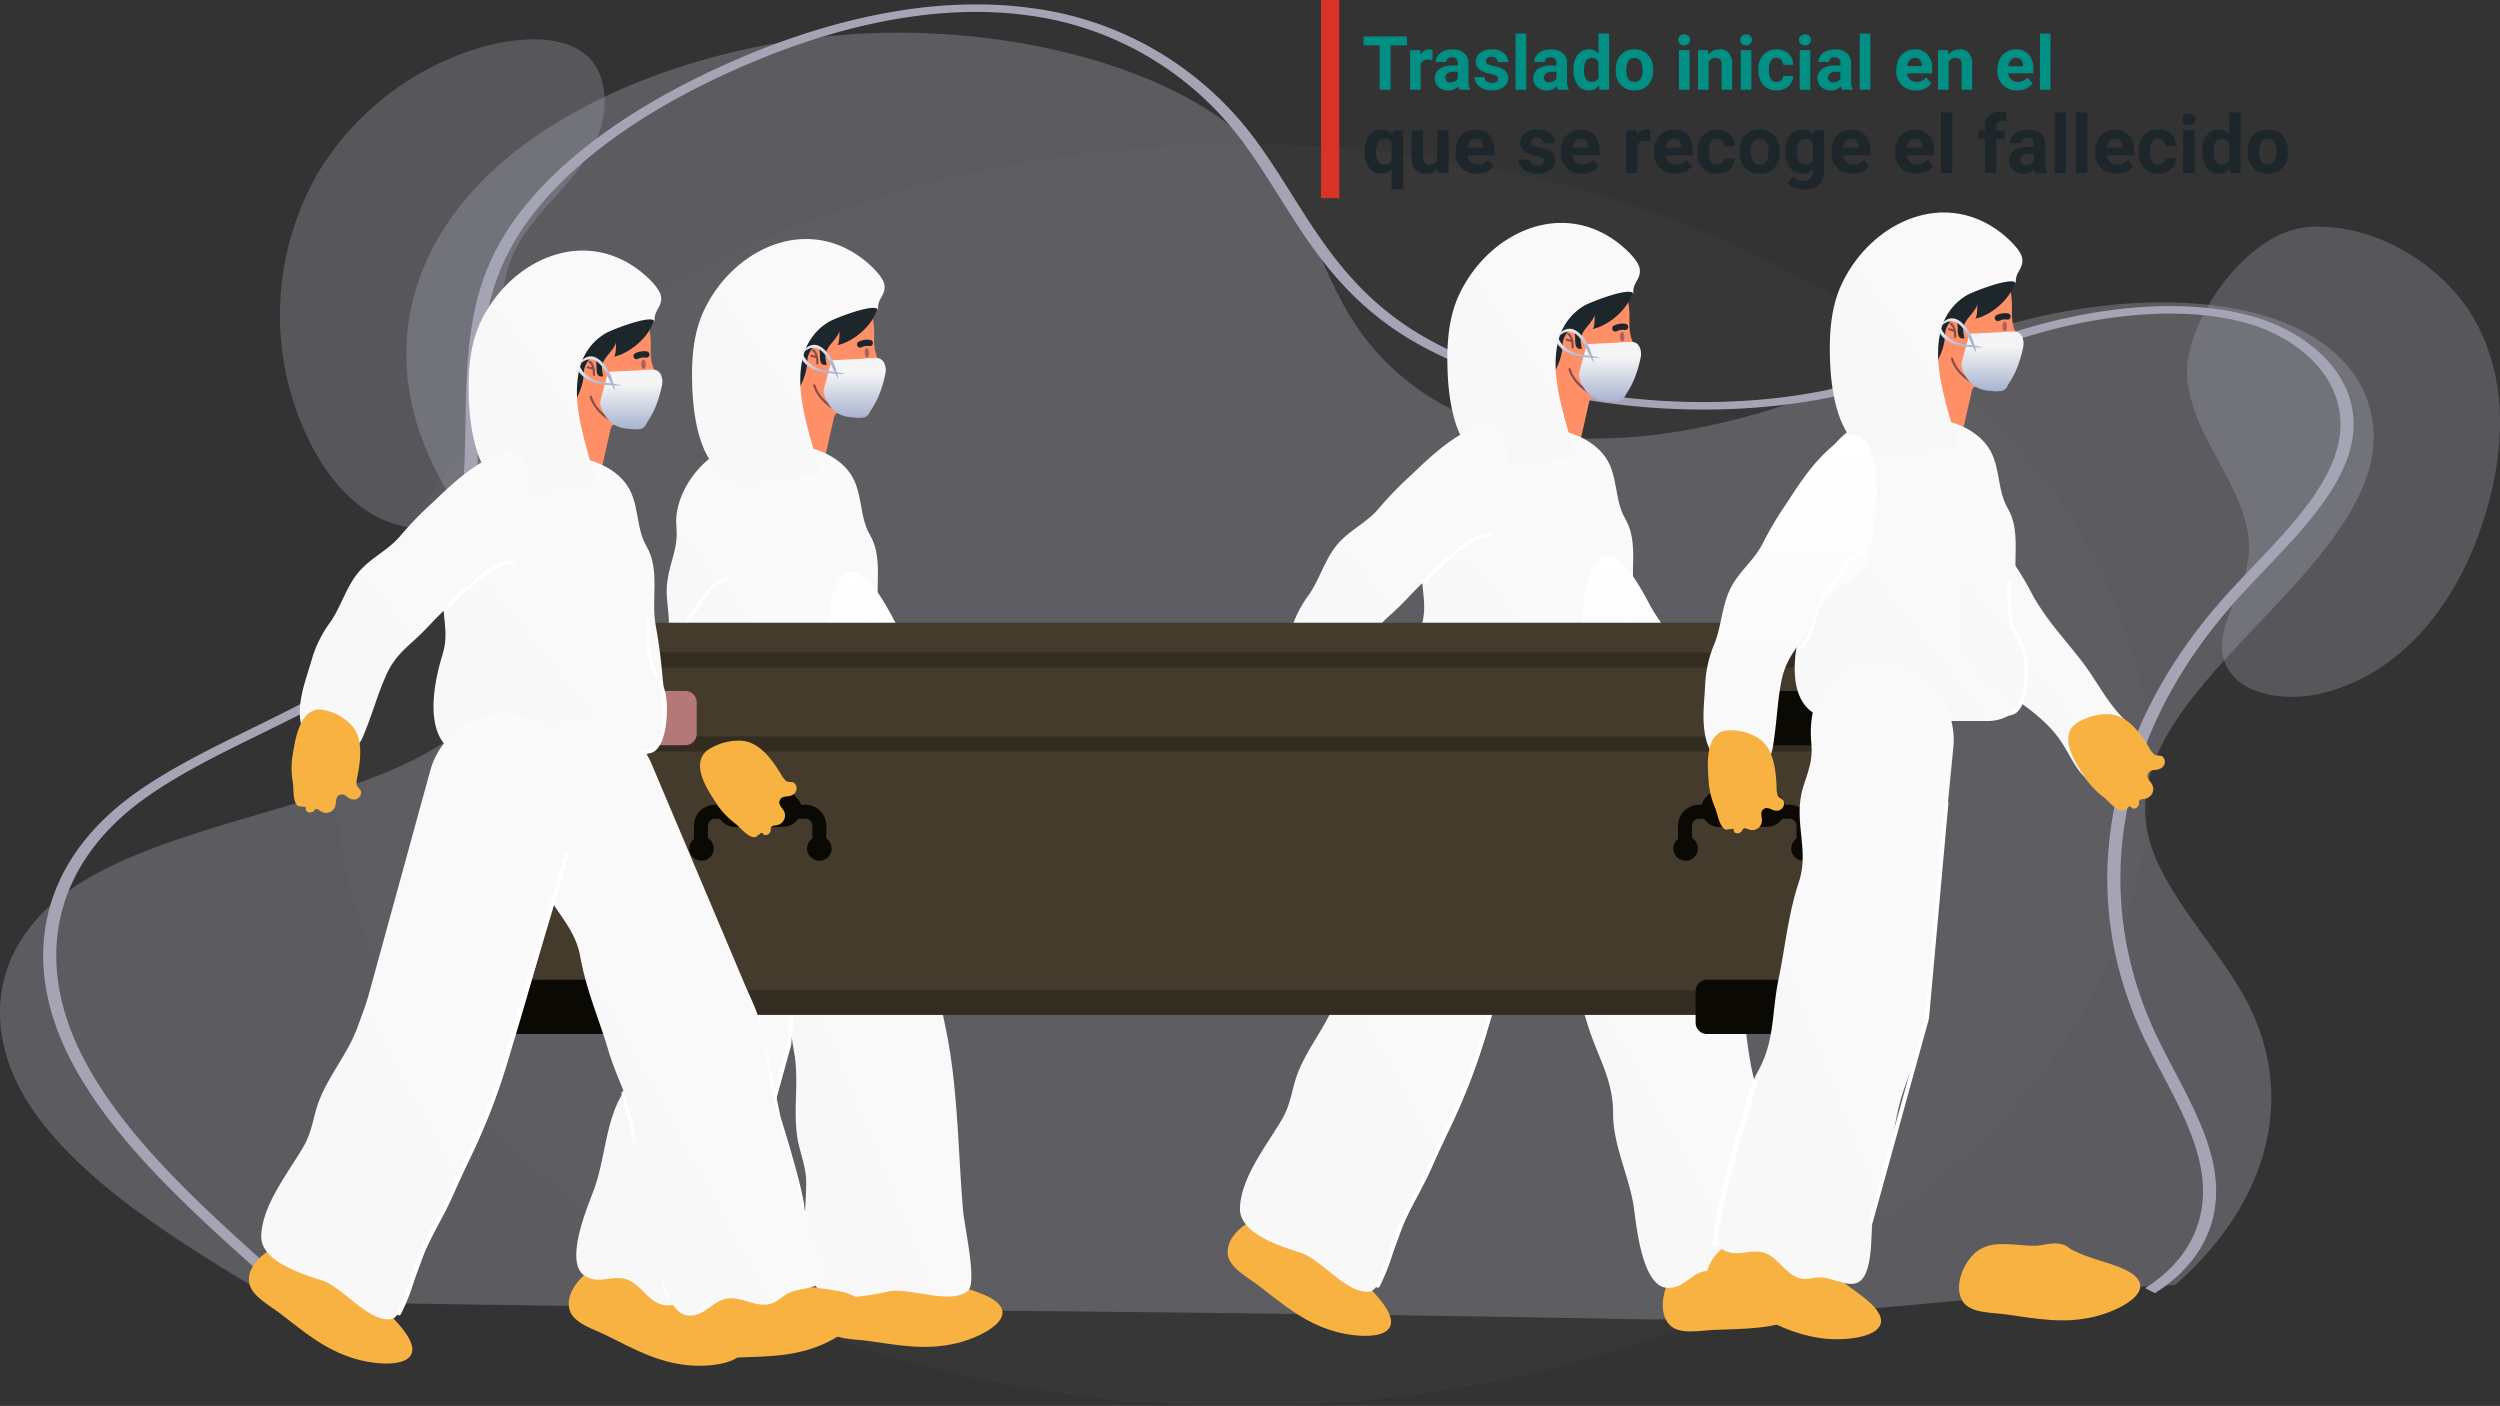 <svg xmlns="http://www.w3.org/2000/svg" xmlns:xlink="http://www.w3.org/1999/xlink" width="433.674" height="243.891" viewBox="0 0 433.674 243.891">
  <rect x="0" y="0" width="433.674" height="243.891" fill="#333333" stroke="none"/>
  <defs>
    <linearGradient id="linear-gradient" x1="2.863" y1="-1.338" x2="0.5" y2="1" gradientUnits="objectBoundingBox">
      <stop offset="0" stop-color="#fff"/>
      <stop offset="1" stop-color="#f8f8f8"/>
    </linearGradient>
    <linearGradient id="linear-gradient-5" x1="0.5" x2="0.5" y2="1" gradientUnits="objectBoundingBox">
      <stop offset="0" stop-color="#f5f5f5"/>
      <stop offset="0.25" stop-color="#f5f5f5"/>
      <stop offset="1" stop-color="#a7b3cf"/>
    </linearGradient>
    <linearGradient id="linear-gradient-9" x1="0.5" y1="0" xlink:href="#linear-gradient"/>
  </defs>
  <g id="img3" transform="translate(-200.6 -1150.309)">
    <g id="Grupo_129265" data-name="Grupo 129265" transform="translate(30 11)">
      <g id="Grupo_129264" data-name="Grupo 129264" transform="translate(170.599 1140.071)">
        <path id="Trazado_151846" data-name="Trazado 151846" d="M458.235,319.559c16.449-14.327,21.128-32.922,12.419-49.342-5.507-10.381-16.074-20.025-17.425-30.85-2.7-21.644,31.361-39.141,38.427-60.457,3.106-9.368-.283-20.282-13.6-25.973-13.15-5.62-31.919-4.473-46.806-.537s-27.484,10.237-41.778,14.844-31.894,7.454-46.988,3.788a43.02,43.02,0,0,1-28.82-22.2c-4.857-9.124-7.243-18.84-15.533-27.106-13.664-13.622-42.8-21.05-69.949-19.128s-51.408,12.45-64.42,26.282-15.286,30.561-8.809,45.839c3.286,7.748,8.7,15.168,11.649,22.961s3.222,16.322-3.367,23.341c-13.779,14.678-50.128,16.725-69.164,29.312-15.711,10.389-16.2,26.243-7.288,39.019s25.672,23.142,42.378,33c77.923,1.506,157.243,1.605,235.166,3.111C394.615,326.056,427.985,320.582,458.235,319.559Z" transform="translate(-80.961 -97.388)" fill="#a4a4b4" opacity="0.354" style="mix-blend-mode: multiply;isolation: isolate"/>
        <path id="Trazado_151847" data-name="Trazado 151847" d="M359.21,165.671c-.126,11.74,12.729,21.958,10.492,33.536-1.2,6.2-6.634,12.475-3.474,18.126,2.8,5,10.8,5.867,16.926,4.241,14.332-3.806,23.043-16.524,27.209-29.023,3.919-11.756,4.891-24.888-1.384-35.847-5.057-8.83-16.724-16.625-28.572-15.9C369.555,141.462,359.3,156.827,359.21,165.671Z" transform="translate(20.179 -102.2)" fill="#a4a4b4" opacity="0.31" style="mix-blend-mode: multiply;isolation: isolate"/>
        <path id="Trazado_151848" data-name="Trazado 151848" d="M113.3,135.58a49.393,49.393,0,0,0-.985,48.062c2.536,4.652,5.96,8.988,10.584,11.575s10.589,3.164,15.191.539c6.979-3.981,8.523-13.372,7.968-21.388s-2.372-16.42.715-23.838c2.013-4.836,5.877-8.606,9.3-12.566s6.627-8.582,6.8-13.817c.459-13.57-13.948-12.556-22.63-9.738A49.344,49.344,0,0,0,113.3,135.58Z" transform="translate(-57.998 -106.594)" fill="#a4a4b4" opacity="0.31" style="mix-blend-mode: multiply;isolation: isolate"/>
        <g id="Grupo_107069" data-name="Grupo 107069" transform="translate(7.477 0)" style="mix-blend-mode: multiply;isolation: isolate">
          <path id="Trazado_151849" data-name="Trazado 151849" d="M454.238,321.305l-1.683-.88c4.632-2.9,12.025-9.541,9.522-21.485-1.114-5.317-3.875-10.569-6.546-15.648-1.192-2.269-2.426-4.616-3.5-6.945-11.486-24.861-6.461-52.286,13.784-75.241,1.8-2.037,3.744-4.081,5.627-6.058,5.58-5.86,11.349-11.92,13.831-18.465,4.351-11.487-4.25-20.1-14.083-23.234-9.434-3.012-22.751-2.552-36.533,1.264-5.042,1.4-9.943,3.1-14.682,4.752a185.771,185.771,0,0,1-19.692,6.034c-27.357,6.283-61.561.943-79.558-12.419-8.65-6.421-13.534-14.182-18.257-21.688-1.83-2.908-3.723-5.916-5.8-8.794a55.21,55.21,0,0,0-38-22.864c-17.292-2.362-34.806,2.829-46.451,7.6-22.28,9.126-37.984,21.485-44.223,34.8-4.206,8.979-4.375,18.752-4.54,28.2-.244,14.075-.5,28.628-14.38,40.349-6.316,5.332-15,9.586-23.4,13.7-7.868,3.853-16,7.838-22.069,12.667-13.742,10.943-17.111,26.436-9.242,42.506,7.071,14.439,21.485,27.251,35.425,39.641l-1.916.706c-14.03-12.47-28.539-25.366-35.7-39.994-8.057-16.454-4.564-32.353,9.585-43.62,6.225-4.958,14.467-8.993,22.436-12.9,8.287-4.058,16.856-8.255,23-13.441,13.5-11.4,13.736-25.11,13.987-39.63.165-9.533.336-19.389,4.619-28.529,6.374-13.605,22.391-26.22,45.1-35.523,12.03-4.927,30.175-10.282,48.306-7.806A57.317,57.317,0,0,1,298.766,122c2.1,2.906,4,5.928,5.843,8.851,4.663,7.41,9.484,15.074,17.917,21.333,17.4,12.917,50.461,18.079,76.907,12a183.636,183.636,0,0,0,19.356-5.937c4.784-1.667,9.732-3.39,14.872-4.813,14.459-4,28.541-4.452,38.636-1.229,10.544,3.366,19.8,12.515,15.2,24.65-2.551,6.729-8.4,12.872-14.058,18.814-1.874,1.968-3.812,4-5.593,6.021-20,22.675-24.96,49.763-13.615,74.32,1.066,2.309,2.294,4.645,3.481,6.9,2.7,5.132,5.489,10.439,6.628,15.869C466.951,311.246,459.131,318.244,454.238,321.305Z" transform="translate(-87.906 -97.739)" fill="#a4a4b4"/>
        </g>
      </g>
    </g>
    <g id="Grupo_127447" data-name="Grupo 127447" transform="translate(-709.393 -203.133)">
      <g id="Grupo_122147" data-name="Grupo 122147" transform="translate(968.244 1378.463)">
        <g id="Grupo_106414" data-name="Grupo 106414" transform="translate(0 0)" opacity="0.27">
          <g id="Grupo_106366" data-name="Grupo 106366" transform="translate(0 0)">
            <path id="Trazado_149847" data-name="Trazado 149847" d="M438.668,123.535c0,60.435-70.443,109.432-157.337,109.432s-157.335-49-157.335-109.432S194.436,14.1,281.33,14.1,438.668,63.093,438.668,123.535Z" transform="translate(-123.995 -14.099)" fill="#afafaf" opacity="0.103"/>
          </g>
        </g>
      </g>
      <g id="Grupo_122148" data-name="Grupo 122148" transform="translate(953.168 1390.309)">
        <g id="Grupo_106414-2" data-name="Grupo 106414" transform="translate(0 0)">
          <g id="coronavirus" transform="translate(0 0)">
            <g id="Grupo_106376" data-name="Grupo 106376" transform="translate(169.774 1.804)">
              <g id="Grupo_106372" data-name="Grupo 106372" transform="translate(47.38 3.357)">
                <g id="haed" transform="translate(3.525 2.887)">
                  <g id="Grupo_106370" data-name="Grupo 106370">
                    <g id="Grupo_106367" data-name="Grupo 106367">
                      <path id="Trazado_149848" data-name="Trazado 149848" d="M211.992,37.326c-.744-2.984-.831-6.637,1.074-9.233,2.993-4.093,10.692-4.91,14.288-1.326,2.383,2.375,3.045,5.19,2.954,8.511-.056,1.888.208,3.742,1.665,5.114.176.167.389.395.287.619-.091.208-.371.219-.593.274-.7.178-1.016.979-1.126,1.687a29.226,29.226,0,0,1-.922,5.079,1.587,1.587,0,0,1-.651.916,1.921,1.921,0,0,1-1.155.117c-1.317-.148-2.622-.367-3.922-.642a.74.74,0,0,0-.228.141,1.905,1.905,0,0,0-.4.948c-.6,2.648-1.194,5.289-1.789,7.938a46.535,46.535,0,0,0-9.318-5.717,12.258,12.258,0,0,0,1.858-9.175A23.016,23.016,0,0,1,211.992,37.326Z" transform="translate(-211.5 -24.496)" fill="#ff8f67"/>
                      <path id="Trazado_149849" data-name="Trazado 149849" d="M221.68,40.219a.163.163,0,0,1-.065-.013c-.185-.065-4.588-1.656-5.671-5.255a.194.194,0,0,1,.128-.239.191.191,0,0,1,.237.128c1.027,3.414,5.389,4.992,5.433,5.009a.191.191,0,0,1-.063.371Z" transform="translate(-207.709 -15.775)" fill="#894c4c"/>
                    </g>
                    <g id="Grupo_106369" data-name="Grupo 106369" transform="translate(15.826 11.208)">
                      <g id="Grupo_106368" data-name="Grupo 106368">
                        <path id="Trazado_149850" data-name="Trazado 149850" d="M222.393,31.645a.514.514,0,0,1-.237.011,2.247,2.247,0,0,0-1.315.2.544.544,0,1,1-.523-.953,3.36,3.36,0,0,1,2.034-.319.541.541,0,0,1,.434.632A.532.532,0,0,1,222.393,31.645Z" transform="translate(-220.034 -30.54)" fill="#1d272b"/>
                        <path id="Trazado_149851" data-name="Trazado 149851" d="M221.523,32.138c.015.445-.145.818-.356.825s-.393-.35-.41-.8.146-.82.358-.829S221.51,31.691,221.523,32.138Z" transform="translate(-219.417 -29.861)" fill="#a86060"/>
                      </g>
                    </g>
                  </g>
                  <path id="Trazado_149852" data-name="Trazado 149852" d="M220.781,35.276a.154.154,0,0,1-.117-.252,1.66,1.66,0,0,1,1.688-.43.153.153,0,1,1-.076.3,1.375,1.375,0,0,0-1.378.33A.153.153,0,0,1,220.781,35.276Z" transform="translate(-203.701 -15.926)" fill="#894c4c"/>
                  <g id="Grupo_106371" data-name="Grupo 106371" transform="translate(7.732 12.859)">
                    <path id="Trazado_149853" data-name="Trazado 149853" d="M216.8,32.6a.267.267,0,0,1-.054-.007l-.94-.273a.192.192,0,0,1-.132-.236.188.188,0,0,1,.236-.13l.942.271a.191.191,0,0,1-.052.375Z" transform="translate(-215.669 -30.993)" fill="#894c4c"/>
                    <path id="Trazado_149854" data-name="Trazado 149854" d="M216.766,34.087h-.006a.19.19,0,0,1-.185-.195c.011-.49-.083-1.821-.653-2.1a.191.191,0,0,1-.087-.256.193.193,0,0,1,.256-.087c.886.438.87,2.246.864,2.451A.189.189,0,0,1,216.766,34.087Z" transform="translate(-215.544 -31.431)" fill="#894c4c"/>
                  </g>
                </g>
                <path id="Trazado_149855" data-name="Trazado 149855" d="M231.658,27.656a11.063,11.063,0,0,0-5.133-4.005c-4.525-1.719-9.546-.171-13.118,3.006a11.961,11.961,0,0,0-3.332,12.012c.881,2.778,2.819,4.914,2.9,7.894-.013.447.015.9.046,1.35a5.492,5.492,0,0,0,1.064-3.1c.427,1.152.119,3.045.2,4.419a6.5,6.5,0,0,0,2.95-1.45,12.945,12.945,0,0,0,1.834-2.622,10.32,10.32,0,0,0,1.287-4.8c.065-.781,1.237-3.189,2.018-1.686.4.771-.376,2.995,1.3,2.73-.274-1.424-.38-1.927.389-3.134.4-.625,1.908-2.127,1.815-2.884.041.334.065,2.524-.4,2.611,3.132-.582,7.543-4.449,7.076-7.99A5.717,5.717,0,0,0,231.658,27.656Z" transform="translate(-209.599 -22.939)" fill="#1d272b"/>
              </g>
              <path id="Trazado_149856" data-name="Trazado 149856" d="M199.776,118.264c-2.967-1.6-5.988-4.851-9.678-4.089-2.737.564-6.27,3.321-6.04,6.338.191,2.437,3.5,4.133,5.309,5.52,4.4,3.367,7.905,6.429,13.192,7.966,5.138,1.495,13.581,1.482,8.026-5.366-1.747-2.151-3.813-3.946-5.4-6.271-.92-1.354-.451-1.467-1.819-2.509C202.419,119.128,200.791,118.811,199.776,118.264Z" transform="translate(-184.048 58.267)" fill="#f7b242"/>
              <g id="Grupo_106373" data-name="Grupo 106373" transform="translate(32.022 35.637)">
                <path id="Trazado_149857" data-name="Trazado 149857" d="M235.094,92.919H212.851c-2.368-.1-4.425-.247-4.425-.247-9.22-.593-7.538-11.484-5.543-17.881,1.268-4.068-.263-6.815.241-10.662.5-3.8,1.936-5.632,1.567-9.646-.551-6.056,5.465-14.136,12.181-14.136h6.477c3.916,0,8.4,1.289,11.015,4.38,2.843,3.36,1.839,7.777,3.924,11.328,2.383,4.055.738,9.277,1.58,13.7.916,4.8,1.194,9.364,1.712,14.258,0,0,.015.13.028.345C241.706,85.943,241.753,92.532,235.094,92.919Z" transform="translate(-201.317 -40.347)" fill="url(#linear-gradient)"/>
              </g>
              <g id="Grupo_106374" data-name="Grupo 106374" transform="translate(45.042 80.924)">
                <path id="Trazado_149858" data-name="Trazado 149858" d="M236.621,118.375c-3.3.662-7.707.085-10.064,3.026-1.745,2.181-2.705,6.555-.6,8.73,1.7,1.76,5.326.955,7.607.868,5.539-.215,10.19-.1,15.243-2.285,4.91-2.129,11.4-7.525,2.756-9.253-2.717-.543-5.455-.606-8.157-1.387-1.571-.452-1.281-.84-3-.77C239.209,117.357,237.746,118.147,236.621,118.375Z" transform="translate(-194.312 -19.893)" fill="#f7b242"/>
                <path id="Trazado_149859" data-name="Trazado 149859" d="M251.566,116.486c1.858,5.357,1.652,11.122,3.23,16.5,1.389,4.742,3.494,9.75,4.005,14.647.438,4.195,3.442,7.677,4.348,11.734,1.022,4.573-2.539,4.124-5.635,5.068-1.463.443-2.275,1.691-3.681,2.1-2.8.816-5.42-1.676-8.267-.731-2.16.721-3.36,2.895-5.971,2.776-4.2-.191-5.265-9.724-5.782-13.635-.729-5.5-3.681-11.085-3.64-16.594.043-5.977-2.8-10-4.5-15.693s-3.837-10.451-4.918-16.454c-1.061-5.876-5.993-8.784-7.191-14.837-.6-3.023-.671-4.745-2.455-7.441-4.521-6.807-3.848-14.6,4.584-18.124a13.367,13.367,0,0,1,17.464,7.084q3.341,7.913,6.687,15.825,4.742,11.218,9.479,22.438c.727,1.721,1.58,3.438,2.2,5.2C251.535,116.4,251.551,116.442,251.566,116.486Z" transform="translate(-208.338 -64.769)" fill="url(#linear-gradient)"/>
              </g>
              <path id="Trazado_149860" data-name="Trazado 149860" d="M227.269,126.83q-.27.84-.545,1.678c-3.191,9.717-8.515,19.115-12.776,28.423-1.165,2.542-4.02,12.1-6.106,12.5-3.855.745-8.421-5.476-12.009-6.655-3.11-1.025-10.79-3.245-10.627-7.786.2-5.493,4.816-11.063,7.41-15.61,1.491-2.618,1.611-5.226,2.641-7.855,1.795-4.584,5.04-8.189,6.718-12.9.66-1.856,1.359-3.592,1.888-5.517q2.05-7.46,4.1-14.92,3.282-11.958,6.568-23.912a13.322,13.322,0,1,1,25.694,7.056q-2.631,9.582-5.268,19.168C232.515,109.37,230.071,118.13,227.269,126.83Z" transform="translate(-183.062 15.904)" fill="url(#linear-gradient)"/>
              <path id="Trazado_149861" data-name="Trazado 149861" d="M223.918,41.364a9.685,9.685,0,0,1,4.384-5.852c.859-.554,8.37-3.52,8.6-2.027-.3-1.967,1.356-2.54,1.072-4.406-.232-1.535-2.715-3.718-3.844-4.569-10.082-7.6-22.573-1.446-27.487,9.075-1.979,4.237-2.179,9.153-1.975,13.748.323,7.308,2.542,17.707,11.738,15.5a20.009,20.009,0,0,1,7.137-.673c5.174.345,2.895-1.841,2-5.014-1.322-4.7-2.934-10.364-1.741-15.35C223.84,41.651,223.879,41.506,223.918,41.364Z" transform="translate(-166.484 -21.129)" fill="url(#linear-gradient)"/>
              <path id="Trazado_149862" data-name="Trazado 149862" d="M226.566,32.342a1.49,1.49,0,0,0-.36-.069,24.465,24.465,0,0,0-2.78.128c-1.713.083-3.425.161-5.14.245l-1.333,5.014c-.219.827.6,2.3,1.044,2.911a4.623,4.623,0,0,0,2.272,1.68,6.112,6.112,0,0,0,1.853.312A5.585,5.585,0,0,0,224,42.546c.571-.195.788-.747,1.1-1.216a15.211,15.211,0,0,0,1.508-2.859,21.975,21.975,0,0,0,1.007-3.451C227.838,34.037,227.561,32.67,226.566,32.342Z" transform="translate(-155.968 -11.622)" fill="url(#linear-gradient-5)"/>
              <path id="Trazado_149863" data-name="Trazado 149863" d="M220.405,34.219s-2.3-5.172-5.17-2.349l-.313.732s2.559-3.4,5.014,1.93S220.405,34.219,220.405,34.219Z" transform="translate(-157.671 -12.673)" fill="url(#linear-gradient-5)"/>
              <path id="Trazado_149864" data-name="Trazado 149864" d="M220.181,35.194s-4.18,0-5.224-3.657l-.26.836s.573,2.874,5.537,3.189S220.181,35.194,220.181,35.194Z" transform="translate(-157.863 -12.237)" fill="url(#linear-gradient-5)"/>
              <g id="Grupo_106375" data-name="Grupo 106375" transform="translate(7.386 34.694)">
                <path id="Trazado_149865" data-name="Trazado 149865" d="M223.811,40.14c-4.992,2.1-8.094,5.016-12.094,8.838a60.254,60.254,0,0,0-5.381,5.546c-2.131,2.609-5.112,3.822-7.267,6.334-2.177,2.542-3.037,5.9-4.91,8.673a20.386,20.386,0,0,0-3.206,6.325c-.8,2.815-1.945,5.706-2.116,8.656-.276,4.788,1.89,5.57,6.353,6.4,3.894.725,3.879.415,5.318-3.3,1.17-3.021,2.014-6.038,3.382-9.018,1.658-3.622,3.937-4.84,6.805-7.835,3.173-3.31,4.747-5.179,9.051-6.616,3.54-1.185,3.948-2.83,5.29-6.155,1.437-3.575,5.472-14.084,1.83-17.37-1.014-.916-2.442-1.209-3.2.135Z" transform="translate(-187.363 -39.839)" fill="url(#linear-gradient)"/>
                <path id="Trazado_149866" data-name="Trazado 149866" d="M188.133,72.617c.445-2.57,1.063-8.676,4.959-8.556a9.012,9.012,0,0,1,4.814,2.2c2.691,2.233,2.171,6.249,1.589,9.29a4.587,4.587,0,0,0-.154,1.569c.1.449.7.818.76,1.178a1.235,1.235,0,0,1-1.493,1.356c-.881-.106-1.244-1.135-2.168-.809-.872.31-.556,1.326-.834,2.047a1.652,1.652,0,0,1-1.986,1.048c-.4-.061-.9-.577-1.153-.6-.58-.054-.391.393-.91.523s-.53.121-.979-.232c-.111-.083.02-.558-.161-.677s-.451,0-.49-.02c-.4-.217-.7.18-1.114-.562-.519-.936-.4-2.507-.523-3.542A14.933,14.933,0,0,1,188.133,72.617Z" transform="translate(-188.031 -19.146)" fill="#b1e5d2"/>
              </g>
              <path id="Trazado_149867" data-name="Trazado 149867" d="M202.758,59.165l-.273-.134-.221-.208a13.934,13.934,0,0,1,3.152-3.629c.48-.336,1.076-.834,1.706-1.365,2.2-1.849,4.938-4.154,7.2-3.555a.3.3,0,0,1,.213.365.293.293,0,0,1-.365.213c-1.966-.512-4.677,1.769-6.663,3.436-.64.538-1.246,1.046-1.747,1.4A13.533,13.533,0,0,0,202.758,59.165Z" transform="translate(-168.485 3.689)" fill="#fff"/>
              <path id="Trazado_149868" data-name="Trazado 149868" d="M233.447,67.034c1.411,1.775,2.882,3.507,4.272,5.305,2.527,3.278,4.208,6.837,7.115,9.83,1.322,1.359,7.686,6.614,2.433,7.193,1.339,2.118,2.231,4.857-1.142,5.567-1.279.267-1.259,1.254-3.043.938-1.417-.25-2.813-1.671-3.894-2.533-2.672-2.129-3.39-4.714-5.34-7.471-2.181-3.086-5.745-5.726-9.071-7.866-4.055-2.609-8.252-6.778-7.738-11.92.289-2.926.76-11.8,3.588-13.479,3.529-2.092,7.632,6.642,8.819,8.714A45.748,45.748,0,0,0,233.447,67.034Z" transform="translate(-155.901 5.482)" fill="url(#linear-gradient-9)"/>
              <path id="Trazado_149869" data-name="Trazado 149869" d="M221.729,78.986a2.586,2.586,0,0,1-.636-.083.3.3,0,1,1,.147-.58,1.625,1.625,0,0,0,1.654-.46c1.741-1.76,1.847-7.486,1.35-9.374a14.746,14.746,0,0,0-1.157-2.8,12.487,12.487,0,0,1-1.315-3.525,32.284,32.284,0,0,1-.278-4.732c-.006-.551-.011-1.09-.028-1.606a.3.3,0,0,1,.291-.308.307.307,0,0,1,.31.289c.015.519.02,1.063.026,1.619a31.881,31.881,0,0,0,.273,4.641,11.839,11.839,0,0,0,1.259,3.355,15.208,15.208,0,0,1,1.2,2.915c.521,1.977.491,7.935-1.5,9.949A2.189,2.189,0,0,1,221.729,78.986Z" transform="translate(-152.592 8.25)" fill="#fff"/>
              <path id="Trazado_149870" data-name="Trazado 149870" d="M198.257,157.689a.368.368,0,0,1-.172-.045.36.36,0,0,1-.145-.488,34.077,34.077,0,0,0,2.322-5.919,45.393,45.393,0,0,1,1.7-4.688c.749-1.678,1.624-3.323,2.472-4.912.87-1.632,1.769-3.319,2.526-5.035.864-1.96,1.715-3.788,2.539-5.557a111.059,111.059,0,0,0,7.69-20.337c.844-3.171,1.827-6.359,2.776-9.44.478-1.548.957-3.1,1.419-4.651l5.624-18.879a.357.357,0,0,1,.449-.243.362.362,0,0,1,.243.449l-5.624,18.881c-.464,1.554-.942,3.1-1.42,4.656-.948,3.074-1.93,6.253-2.769,9.411a111.5,111.5,0,0,1-7.734,20.455c-.822,1.767-1.671,3.594-2.533,5.546-.766,1.739-1.673,3.44-2.548,5.083-.842,1.578-1.712,3.212-2.451,4.866a45.759,45.759,0,0,0-1.671,4.615,34.6,34.6,0,0,1-2.374,6.041A.36.36,0,0,1,198.257,157.689Z" transform="translate(-172.217 27.014)" fill="#fff"/>
            </g>
            <g id="Grupo_106388" data-name="Grupo 106388" transform="translate(54.964 4.6)">
              <g id="Grupo_106386" data-name="Grupo 106386">
                <g id="Grupo_106384" data-name="Grupo 106384" transform="translate(0.517)">
                  <g id="Grupo_106382" data-name="Grupo 106382" transform="translate(30.651 3.358)">
                    <g id="haed-2" data-name="haed" transform="translate(3.526 2.886)">
                      <g id="Grupo_106380" data-name="Grupo 106380">
                        <g id="Grupo_106377" data-name="Grupo 106377">
                          <path id="Trazado_149871" data-name="Trazado 149871" d="M141.334,38.833c-.742-2.984-.829-6.635,1.072-9.233,2.995-4.091,10.7-4.91,14.291-1.324,2.383,2.372,3.045,5.188,2.952,8.511-.054,1.886.21,3.738,1.665,5.114.178.167.391.4.287.617s-.371.223-.592.276c-.7.178-1.02.977-1.126,1.687a29.294,29.294,0,0,1-.922,5.079,1.6,1.6,0,0,1-.651.916,1.906,1.906,0,0,1-1.155.115c-1.317-.148-2.626-.365-3.922-.642a.712.712,0,0,0-.228.143,1.9,1.9,0,0,0-.4.948q-.9,3.969-1.791,7.937a46.476,46.476,0,0,0-9.318-5.715,12.258,12.258,0,0,0,1.86-9.175A22.919,22.919,0,0,1,141.334,38.833Z" transform="translate(-140.843 -26.003)" fill="#ff8f67"/>
                          <path id="Trazado_149872" data-name="Trazado 149872" d="M151.023,41.725a.16.16,0,0,1-.063-.013c-.185-.065-4.591-1.654-5.672-5.253a.193.193,0,0,1,.126-.239.191.191,0,0,1,.239.128c1.025,3.414,5.391,4.99,5.435,5.007a.191.191,0,0,1-.065.371Z" transform="translate(-137.053 -17.282)" fill="#894c4c"/>
                        </g>
                        <g id="Grupo_106379" data-name="Grupo 106379" transform="translate(15.824 11.209)">
                          <g id="Grupo_106378" data-name="Grupo 106378">
                            <path id="Trazado_149873" data-name="Trazado 149873" d="M151.736,33.155a.489.489,0,0,1-.237.007,2.243,2.243,0,0,0-1.313.2.543.543,0,1,1-.525-.951,3.371,3.371,0,0,1,2.034-.319.544.544,0,0,1,.041,1.061Z" transform="translate(-149.377 -32.048)" fill="#1d272b"/>
                            <path id="Trazado_149874" data-name="Trazado 149874" d="M150.868,33.646c.015.445-.145.818-.358.825s-.393-.35-.41-.8.148-.82.358-.827S150.853,33.2,150.868,33.646Z" transform="translate(-148.76 -31.369)" fill="#a86060"/>
                          </g>
                        </g>
                      </g>
                      <path id="Trazado_149875" data-name="Trazado 149875" d="M150.125,36.784a.154.154,0,0,1-.117-.252A1.665,1.665,0,0,1,151.7,36.1a.152.152,0,0,1,.109.185.154.154,0,0,1-.185.111,1.348,1.348,0,0,0-1.378.332A.153.153,0,0,1,150.125,36.784Z" transform="translate(-133.044 -17.433)" fill="#894c4c"/>
                      <g id="Grupo_106381" data-name="Grupo 106381" transform="translate(7.73 12.859)">
                        <path id="Trazado_149876" data-name="Trazado 149876" d="M146.145,34.1a.18.18,0,0,1-.052-.009l-.944-.269a.19.19,0,0,1,.106-.365l.944.269a.189.189,0,0,1,.13.236A.192.192,0,0,1,146.145,34.1Z" transform="translate(-145.012 -32.499)" fill="#894c4c"/>
                        <path id="Trazado_149877" data-name="Trazado 149877" d="M146.107,35.6h0a.19.19,0,0,1-.185-.195c.011-.49-.083-1.821-.653-2.1a.191.191,0,1,1,.169-.343c.888.436.87,2.246.864,2.45A.19.19,0,0,1,146.107,35.6Z" transform="translate(-144.887 -32.938)" fill="#894c4c"/>
                      </g>
                    </g>
                    <path id="Trazado_149878" data-name="Trazado 149878" d="M161,29.162a11.048,11.048,0,0,0-5.131-4c-4.526-1.719-9.546-.171-13.116,3.006a11.956,11.956,0,0,0-3.334,12.012c.881,2.778,2.819,4.912,2.906,7.892a13.231,13.231,0,0,0,.044,1.352,5.478,5.478,0,0,0,1.064-3.1c.426,1.152.121,3.045.206,4.417a6.511,6.511,0,0,0,2.948-1.448,12.933,12.933,0,0,0,1.836-2.622,10.341,10.341,0,0,0,1.285-4.8c.067-.781,1.237-3.191,2.018-1.687.4.775-.376,3,1.305,2.731-.276-1.424-.384-1.927.388-3.136.4-.623,1.908-2.127,1.817-2.882.041.334.065,2.522-.4,2.609,3.132-.58,7.543-4.449,7.076-7.987A5.749,5.749,0,0,0,161,29.162Z" transform="translate(-138.942 -24.447)" fill="#1d272b"/>
                  </g>
                  <path id="Trazado_149879" data-name="Trazado 149879" d="M137.532,121.149c-3.221-.992-6.815-3.6-10.288-2.136-2.576,1.085-5.506,4.473-4.693,7.39.655,2.353,4.228,3.377,6.275,4.386,4.97,2.453,9,4.775,14.486,5.259,5.333.471,13.611-1.178,6.833-6.817-2.131-1.775-4.506-3.136-6.509-5.109-1.166-1.146-.727-1.354-2.275-2.11C140.293,121.49,138.631,121.49,137.532,121.149Z" transform="translate(-122.413 59.329)" fill="#f7b242"/>
                  <path id="Trazado_149880" data-name="Trazado 149880" d="M159.279,119.485c-3.367.074-7.6-1.268-10.436,1.213-2.1,1.841-3.814,5.98-2.127,8.491,1.363,2.027,5.077,1.875,7.338,2.188,5.491.762,10.047,1.7,15.406.426,5.209-1.231,12.546-5.4,4.335-8.621-2.579-1.014-5.261-1.556-7.786-2.8-1.467-.721-1.114-1.055-2.82-1.285C162.007,118.938,160.431,119.461,159.279,119.485Z" transform="translate(-102.233 59.748)" fill="#f7b242"/>
                  <g id="Grupo_106383" data-name="Grupo 106383" transform="translate(15.294 35.639)">
                    <path id="Trazado_149881" data-name="Trazado 149881" d="M164.439,94.427H142.192c-2.364-.1-4.424-.247-4.424-.247-9.218-.6-7.536-11.484-5.541-17.881,1.27-4.07-.261-6.817.243-10.664.5-3.8,1.936-5.63,1.567-9.646-.551-6.056,5.465-14.132,12.179-14.132h6.477c3.918,0,8.4,1.285,11.017,4.378,2.843,3.362,1.84,7.777,3.922,11.33,2.381,4.054.74,9.274,1.58,13.7.918,4.8,1.2,9.366,1.712,14.26,0,0,.013.128.03.343C171.051,87.451,171.1,94.039,164.439,94.427Z" transform="translate(-130.66 -41.856)" fill="url(#linear-gradient)"/>
                  </g>
                  <path id="Trazado_149882" data-name="Trazado 149882" d="M160.031,126.478c-.92,5.593-3.848,10.564-5.029,16.046-1.038,4.832-1.574,10.236-3.458,14.787-1.619,3.892-.638,8.385-1.773,12.385-1.281,4.506-4.2,2.416-7.373,1.769-1.5-.306-2.806.4-4.233.095-2.854-.619-3.97-4.057-6.919-4.582-2.244-.393-4.334.942-6.576-.406-3.6-2.173.007-11.059,1.417-14.742,1.982-5.181,2.053-11.5,4.714-16.322,2.887-5.233,2.31-10.127,3.523-15.945s1.608-11.017,3.52-16.808c1.871-5.671-1.079-10.575.751-16.468.916-2.943,1.674-4.491,1.387-7.714-.725-8.139,3.584-14.672,12.674-13.746A13.365,13.365,0,0,1,164.63,79.376q-.832,8.553-1.667,17.1-1.179,12.122-2.361,24.242c-.184,1.862-.25,3.777-.547,5.624C160.046,126.388,160.039,126.432,160.031,126.478Z" transform="translate(-121.809 13.332)" fill="url(#linear-gradient)"/>
                  <path id="Trazado_149883" data-name="Trazado 149883" d="M174.783,121.678c.121.577.237,1.152.354,1.728,2.016,10.028,2.016,20.83,2.891,31.031.243,2.785,2.466,12.506.849,13.885-2.985,2.548-10.023-.614-13.728.124-3.214.643-10.989,2.5-13.086-1.534-2.535-4.875-1.261-12-1.246-17.236.009-3.011-1.174-5.339-1.571-8.131-.7-4.875.349-9.613-.519-14.538-.339-1.943-.586-3.8-1.076-5.732q-1.894-7.5-3.788-15l-6.069-24.042A13.323,13.323,0,1,1,163.629,75.7l4.862,19.276C170.742,103.9,172.932,112.726,174.783,121.678Z" transform="translate(-109.617 14.112)" fill="url(#linear-gradient)"/>
                  <path id="Trazado_149884" data-name="Trazado 149884" d="M137.954,150.993a.416.416,0,0,1-.1-.011.363.363,0,0,1-.252-.445l9.72-35.2,3.369-37.35a.359.359,0,0,1,.716.067l-3.379,37.411L138.3,150.73A.36.36,0,0,1,137.954,150.993Z" transform="translate(-109.443 24.375)" fill="#fff"/>
                  <path id="Trazado_149885" data-name="Trazado 149885" d="M153.263,42.868a9.676,9.676,0,0,1,4.384-5.849c.857-.554,8.37-3.52,8.6-2.027-.3-1.967,1.354-2.54,1.072-4.408-.234-1.532-2.717-3.72-3.846-4.569-10.08-7.594-22.571-1.445-27.487,9.075-1.977,4.237-2.181,9.155-1.975,13.75.323,7.308,2.544,17.707,11.74,15.5a20.078,20.078,0,0,1,7.135-.673c5.175.345,2.895-1.84,2-5.012-1.322-4.7-2.937-10.364-1.743-15.352C153.185,43.159,153.224,43.011,153.263,42.868Z" transform="translate(-112.556 -22.637)" fill="url(#linear-gradient)"/>
                  <path id="Trazado_149886" data-name="Trazado 149886" d="M155.906,33.848a1.444,1.444,0,0,0-.356-.067,24.025,24.025,0,0,0-2.78.13q-2.573.12-5.142.243s-1.328,5-1.331,5.016c-.219.823.6,2.294,1.042,2.908a4.638,4.638,0,0,0,2.272,1.684,6.181,6.181,0,0,0,1.854.31,5.683,5.683,0,0,0,1.884-.015c.571-.2.784-.749,1.1-1.22a15.288,15.288,0,0,0,1.506-2.858,21.8,21.8,0,0,0,1.007-3.453C157.18,35.543,156.9,34.18,155.906,33.848Z" transform="translate(-102.038 -13.129)" fill="url(#linear-gradient-5)"/>
                  <path id="Trazado_149887" data-name="Trazado 149887" d="M149.749,35.727s-2.3-5.172-5.172-2.349l-.312.731s2.557-3.4,5.012,1.93S149.749,35.727,149.749,35.727Z" transform="translate(-103.742 -14.18)" fill="url(#linear-gradient-5)"/>
                  <path id="Trazado_149888" data-name="Trazado 149888" d="M149.524,36.7s-4.178,0-5.224-3.657l-.26.838s.573,2.871,5.535,3.186S149.524,36.7,149.524,36.7Z" transform="translate(-103.935 -13.744)" fill="url(#linear-gradient-5)"/>
                </g>
                <g id="Grupo_106385" data-name="Grupo 106385" transform="translate(0 38.56)">
                  <path id="Trazado_149889" data-name="Trazado 149889" d="M146.17,44.074c-4.371,3.2-6.718,6.748-9.73,11.389a59.741,59.741,0,0,0-3.953,6.637c-1.474,3.03-4.094,4.9-5.609,7.842-1.532,2.976-1.6,6.438-2.778,9.57a20.253,20.253,0,0,0-1.661,6.891c-.128,2.928-.579,6-.063,8.912.836,4.725,3.125,4.986,7.657,4.766,3.959-.193,3.872-.493,4.415-4.441.439-3.206.567-6.338,1.209-9.552.781-3.905,2.717-5.615,4.818-9.194,2.322-3.955,3.425-6.136,7.28-8.526,3.169-1.966,3.189-3.664,3.725-7.206.577-3.814,2.079-14.972-2.223-17.325-1.2-.658-2.654-.614-3.086.868Z" transform="translate(-122.134 -43.431)" fill="url(#linear-gradient-9)"/>
                  <path id="Trazado_149890" data-name="Trazado 149890" d="M122.723,80.6c-.163-2.607-.97-8.693,2.85-9.472a9.032,9.032,0,0,1,5.19,1.029c3.138,1.554,3.555,5.582,3.694,8.676a4.368,4.368,0,0,0,.21,1.56c.2.414.87.636,1.009.972a1.233,1.233,0,0,1-1.139,1.663c-.879.1-1.474-.816-2.3-.287-.779.5-.234,1.417-.341,2.186a1.648,1.648,0,0,1-1.687,1.476c-.41.033-1.014-.354-1.261-.319-.579.083-.289.475-.768.719s-.488.239-1.005,0c-.126-.057-.109-.545-.313-.617-.187-.067-.441.1-.478.089-.441-.115-.645.337-1.216-.287-.719-.792-.97-2.348-1.324-3.325A14.93,14.93,0,0,1,122.723,80.6Z" transform="translate(-121.786 -19.84)" fill="#b1e5d2"/>
                </g>
                <path id="Trazado_149891" data-name="Trazado 149891" d="M131.261,71.372a.3.3,0,0,1-.18-.538c1.352-1.024,1.934-2.878,2.553-4.842a13.963,13.963,0,0,1,1.947-4.395c.362-.462.784-1.114,1.231-1.808,1.561-2.412,3.5-5.417,5.834-5.515a.286.286,0,0,1,.313.287.3.3,0,0,1-.287.313c-2.021.085-3.948,3.063-5.355,5.239-.456.7-.886,1.37-1.263,1.852a13.57,13.57,0,0,0-1.849,4.206c-.619,1.967-1.259,4-2.763,5.138A.3.3,0,0,1,131.261,71.372Z" transform="translate(-114.592 4.392)" fill="#fff"/>
              </g>
              <path id="Trazado_149892" data-name="Trazado 149892" d="M162.788,68.544c1.413,1.773,2.885,3.5,4.274,5.3,2.527,3.277,4.209,6.835,7.117,9.828,1.322,1.359,7.684,6.618,2.431,7.2,1.339,2.114,2.233,4.855-1.142,5.565-1.278.267-1.259,1.25-3.041.938-1.417-.25-2.815-1.671-3.894-2.531-2.674-2.131-3.39-4.716-5.342-7.473-2.183-3.084-5.743-5.726-9.071-7.868-4.055-2.609-8.252-6.779-7.738-11.918.291-2.928.758-11.8,3.586-13.479,3.533-2.09,7.636,6.642,8.823,8.714A46.5,46.5,0,0,0,162.788,68.544Z" transform="translate(-101.455 3.975)" fill="url(#linear-gradient-9)"/>
              <path id="Trazado_149893" data-name="Trazado 149893" d="M151.073,80.494a2.575,2.575,0,0,1-.636-.083.3.3,0,0,1-.217-.363.3.3,0,0,1,.363-.219,1.617,1.617,0,0,0,1.652-.456c1.741-1.758,1.847-7.486,1.352-9.376a15.063,15.063,0,0,0-1.157-2.8,12.494,12.494,0,0,1-1.317-3.525,32.514,32.514,0,0,1-.278-4.751c-.006-.545-.011-1.077-.026-1.585a.3.3,0,0,1,.291-.31h.009a.3.3,0,0,1,.3.291c.017.514.022,1.05.028,1.6a31.91,31.91,0,0,0,.271,4.662,11.831,11.831,0,0,0,1.261,3.355,15.326,15.326,0,0,1,1.2,2.915c.519,1.979.488,7.938-1.5,9.949A2.185,2.185,0,0,1,151.073,80.494Z" transform="translate(-98.146 6.742)" fill="#fff"/>
              <g id="Grupo_106387" data-name="Grupo 106387" transform="translate(9.67 133.655)">
                <path id="Trazado_149894" data-name="Trazado 149894" d="M150.207,140.656a.269.269,0,0,1-.065-.007.3.3,0,0,1-.228-.358c.234-1.05-.679-5.348-1.05-6.915l-1.048-3.89a.263.263,0,0,1-.009-.078c0-2.718-4.094-15.775-4.135-15.907l-3.807-18.427a.3.3,0,0,1,.232-.354.3.3,0,0,1,.354.234l3.8,18.4c.163.508,4.117,13.125,4.156,16.016l1.04,3.863c.141.6,1.357,5.815,1.053,7.193A.3.3,0,0,1,150.207,140.656Z" transform="translate(-116.66 -94.714)" fill="#fff"/>
                <path id="Trazado_149895" data-name="Trazado 149895" d="M135.648,138.566a.3.3,0,0,1-.228-.106c-1.228-1.432-2.168-11.25-2.272-12.365l-5.791-23.352a.3.3,0,1,1,.582-.145l5.8,23.4c.406,4.347,1.3,11.1,2.136,12.075a.3.3,0,0,1-.032.423A.3.3,0,0,1,135.648,138.566Z" transform="translate(-127.348 -88.171)" fill="#fff"/>
              </g>
            </g>
            <g id="Grupo_106403" data-name="Grupo 106403" transform="translate(38.509)">
              <g id="Grupo_106389" data-name="Grupo 106389" transform="translate(0 71.166)">
                <path id="Trazado_149896" data-name="Trazado 149896" d="M347.835,66.331c0,4.287-5.4,7.8-12,7.8H130.666c-6.6,0-12-3.51-12-7.8s5.4-7.8,12-7.8H335.837C342.435,58.534,347.835,62.042,347.835,66.331Z" transform="translate(-108.64 -58.534)" fill="#443b2c"/>
                <g id="cascet" transform="translate(0 5.142)">
                  <rect id="Rectángulo_33884" data-name="Rectángulo 33884" width="244.74" height="48.28" transform="translate(4.859 14.574)" fill="#443b2c"/>
                  <rect id="Rectángulo_33885" data-name="Rectángulo 33885" width="244.436" height="15.487" transform="translate(4.859 0.605)" fill="#443b2c"/>
                  <rect id="Rectángulo_33886" data-name="Rectángulo 33886" width="244.74" height="2.635" transform="translate(4.859 14.574)" fill="#332c21"/>
                  <rect id="Rectángulo_33887" data-name="Rectángulo 33887" width="244.74" height="2.633" transform="translate(4.859)" fill="#332c21"/>
                  <path id="Rectángulo_33888" data-name="Rectángulo 33888" d="M1.965,0H37.206a1.965,1.965,0,0,1,1.965,1.965V7.448a1.965,1.965,0,0,1-1.965,1.965H1.966A1.966,1.966,0,0,1,0,7.447V1.965A1.965,1.965,0,0,1,1.965,0Z" transform="translate(0 6.679)" fill="#b57878"/>
                  <rect id="Rectángulo_33889" data-name="Rectángulo 33889" width="39.169" height="9.413" rx="1.965" transform="translate(214.984 6.679)" fill="#0b0904"/>
                  <rect id="Rectángulo_33890" data-name="Rectángulo 33890" width="240.188" height="4.252" transform="translate(8.5 58.602)" fill="#332c21"/>
                  <path id="Rectángulo_33891" data-name="Rectángulo 33891" d="M1.965,0H37.206a1.965,1.965,0,0,1,1.965,1.965V7.447a1.964,1.964,0,0,1-1.964,1.964H1.964A1.964,1.964,0,0,1,0,7.447V1.965A1.965,1.965,0,0,1,1.965,0Z" transform="translate(1.517 56.782)" fill="#0b0904"/>
                  <path id="Rectángulo_33892" data-name="Rectángulo 33892" d="M1.965,0H37.207a1.963,1.963,0,0,1,1.963,1.963V7.447a1.964,1.964,0,0,1-1.964,1.964H1.965A1.965,1.965,0,0,1,0,7.446V1.965A1.965,1.965,0,0,1,1.965,0Z" transform="translate(212.456 56.782)" fill="#0b0904"/>
                </g>
              </g>
              <g id="Grupo_106390" data-name="Grupo 106390" transform="translate(208.598 100.405)">
                <path id="Trazado_149897" data-name="Trazado 149897" d="M243.049,77.388a3.411,3.411,0,0,1-3.644,3.087h-7.39a3.129,3.129,0,1,1,0-6.173h7.39A3.41,3.41,0,0,1,243.049,77.388Z" transform="translate(-223.514 -74.302)" fill="#0b0904"/>
                <path id="Trazado_149898" data-name="Trazado 149898" d="M228.618,82.337h-2.429V79.2a3.647,3.647,0,0,1,3.644-3.644h15.69a3.646,3.646,0,0,1,3.64,3.644v2.934h-2.427V79.2a1.218,1.218,0,0,0-1.213-1.216h-15.69a1.218,1.218,0,0,0-1.215,1.216Z" transform="translate(-225.379 -73.229)" fill="#0b0904"/>
                <path id="Trazado_149899" data-name="Trazado 149899" d="M225.752,80.631a2.125,2.125,0,1,1,2.127,2.125A2.128,2.128,0,0,1,225.752,80.631Z" transform="translate(-225.752 -70.712)" fill="#0b0904"/>
                <path id="Trazado_149900" data-name="Trazado 149900" d="M236.779,80.631a2.125,2.125,0,1,1,2.125,2.125A2.125,2.125,0,0,1,236.779,80.631Z" transform="translate(-216.331 -70.712)" fill="#0b0904"/>
              </g>
              <g id="Grupo_106391" data-name="Grupo 106391" transform="translate(37.879 100.405)">
                <path id="Trazado_149901" data-name="Trazado 149901" d="M150.982,77.388a3.411,3.411,0,0,1-3.644,3.087h-7.388a3.129,3.129,0,1,1,0-6.173h7.388A3.41,3.41,0,0,1,150.982,77.388Z" transform="translate(-131.45 -74.302)" fill="#0b0904"/>
                <path id="Trazado_149902" data-name="Trazado 149902" d="M136.554,82.337h-2.429V79.2a3.646,3.646,0,0,1,3.64-3.644h15.69A3.646,3.646,0,0,1,157.1,79.2v2.934h-2.429V79.2a1.216,1.216,0,0,0-1.213-1.216h-15.69a1.216,1.216,0,0,0-1.211,1.216Z" transform="translate(-133.314 -73.229)" fill="#0b0904"/>
                <ellipse id="Elipse_4245" data-name="Elipse 4245" cx="2.125" cy="2.125" rx="2.125" ry="2.125" transform="translate(0 7.794)" fill="#0b0904"/>
                <path id="Trazado_149903" data-name="Trazado 149903" d="M144.713,80.631a2.126,2.126,0,1,1,2.127,2.125A2.128,2.128,0,0,1,144.713,80.631Z" transform="translate(-124.268 -70.712)" fill="#0b0904"/>
              </g>
              <g id="Grupo_106402" data-name="Grupo 106402" transform="translate(213.826)">
                <g id="Grupo_106401" data-name="Grupo 106401">
                  <g id="Grupo_106399" data-name="Grupo 106399" transform="translate(0.517)">
                    <g id="Grupo_106397" data-name="Grupo 106397" transform="translate(30.652 3.357)">
                      <g id="haed-3" data-name="haed" transform="translate(3.525 2.886)">
                        <g id="Grupo_106395" data-name="Grupo 106395">
                          <g id="Grupo_106392" data-name="Grupo 106392">
                            <path id="Trazado_149904" data-name="Trazado 149904" d="M247.773,36.353c-.745-2.984-.831-6.633,1.072-9.233,3-4.093,10.694-4.91,14.291-1.326,2.383,2.374,3.043,5.188,2.952,8.511-.056,1.89.21,3.742,1.665,5.114.176.165.389.395.286.618-.089.21-.369.223-.588.282-.7.172-1.022.974-1.127,1.686a29.428,29.428,0,0,1-.923,5.075,1.586,1.586,0,0,1-.647.916,1.913,1.913,0,0,1-1.155.121q-1.978-.228-3.926-.645a.7.7,0,0,0-.226.141,1.906,1.906,0,0,0-.4.951q-.9,3.966-1.789,7.933a46.407,46.407,0,0,0-9.32-5.715,12.238,12.238,0,0,0,1.86-9.173A22.974,22.974,0,0,1,247.773,36.353Z" transform="translate(-247.28 -23.523)" fill="#ff8f67"/>
                            <path id="Trazado_149905" data-name="Trazado 149905" d="M257.462,39.243a.189.189,0,0,1-.063-.011c-.187-.065-4.59-1.652-5.674-5.255a.192.192,0,0,1,.128-.237.189.189,0,0,1,.237.128c1.029,3.418,5.391,4.99,5.435,5a.19.19,0,0,1,.117.243A.193.193,0,0,1,257.462,39.243Z" transform="translate(-243.49 -14.801)" fill="#894c4c"/>
                          </g>
                          <g id="Grupo_106394" data-name="Grupo 106394" transform="translate(15.827 11.209)">
                            <g id="Grupo_106393" data-name="Grupo 106393">
                              <path id="Trazado_149906" data-name="Trazado 149906" d="M258.173,30.675a.5.5,0,0,1-.239.006,2.213,2.213,0,0,0-1.313.206.544.544,0,0,1-.523-.955,3.387,3.387,0,0,1,2.032-.319.546.546,0,0,1,.043,1.063Z" transform="translate(-255.815 -29.568)" fill="#1d272b"/>
                              <path id="Trazado_149907" data-name="Trazado 149907" d="M257.305,31.164c.013.449-.147.82-.36.825s-.391-.352-.406-.8.147-.818.356-.825S257.29,30.717,257.305,31.164Z" transform="translate(-255.197 -28.888)" fill="#a86060"/>
                            </g>
                          </g>
                        </g>
                        <path id="Trazado_149908" data-name="Trazado 149908" d="M256.563,34.3a.16.16,0,0,1-.1-.037.153.153,0,0,1-.017-.215,1.67,1.67,0,0,1,1.687-.434.153.153,0,1,1-.076.3,1.35,1.35,0,0,0-1.378.336A.157.157,0,0,1,256.563,34.3Z" transform="translate(-239.481 -14.953)" fill="#894c4c"/>
                        <g id="Grupo_106396" data-name="Grupo 106396" transform="translate(7.732 12.861)">
                          <path id="Trazado_149909" data-name="Trazado 149909" d="M252.583,31.623a.167.167,0,0,1-.052-.007l-.944-.273a.188.188,0,0,1-.13-.236.192.192,0,0,1,.235-.13l.942.273a.19.19,0,0,1,.132.236A.193.193,0,0,1,252.583,31.623Z" transform="translate(-251.45 -30.021)" fill="#894c4c"/>
                          <path id="Trazado_149910" data-name="Trazado 149910" d="M252.548,33.113h-.006a.19.19,0,0,1-.185-.195c.013-.49-.083-1.817-.655-2.1a.189.189,0,0,1-.087-.254.191.191,0,0,1,.256-.087c.892.438.872,2.246.866,2.45A.188.188,0,0,1,252.548,33.113Z" transform="translate(-251.325 -30.458)" fill="#894c4c"/>
                        </g>
                      </g>
                      <path id="Trazado_149911" data-name="Trazado 149911" d="M267.438,26.681a11.074,11.074,0,0,0-5.133-4c-4.525-1.717-9.544-.172-13.118,3.006A11.972,11.972,0,0,0,245.855,37.7c.883,2.78,2.822,4.912,2.908,7.892a13.149,13.149,0,0,0,.043,1.35,5.475,5.475,0,0,0,1.066-3.1c.426,1.152.121,3.047.206,4.419a6.511,6.511,0,0,0,2.948-1.448,12.837,12.837,0,0,0,1.834-2.62,10.305,10.305,0,0,0,1.285-4.8c.067-.779,1.239-3.191,2.021-1.686.4.773-.378,3,1.3,2.728-.273-1.422-.382-1.923.389-3.136.4-.619,1.906-2.125,1.817-2.88.039.334.067,2.522-.4,2.611,3.132-.582,7.543-4.452,7.074-7.989A5.721,5.721,0,0,0,267.438,26.681Z" transform="translate(-245.38 -21.967)" fill="#1d272b"/>
                    </g>
                    <path id="Trazado_149912" data-name="Trazado 149912" d="M243.969,118.668c-3.219-.992-6.813-3.6-10.286-2.134-2.578,1.083-5.506,4.473-4.7,7.388.656,2.353,4.232,3.377,6.275,4.385,4.973,2.451,9,4.775,14.488,5.259,5.331.469,13.611-1.179,6.831-6.818-2.129-1.773-4.506-3.134-6.509-5.109-1.165-1.146-.725-1.35-2.273-2.108C246.733,119.008,245.068,119.008,243.969,118.668Z" transform="translate(-228.85 61.811)" fill="#f7b242"/>
                    <path id="Trazado_149913" data-name="Trazado 149913" d="M265.718,117.005c-3.369.072-7.6-1.268-10.434,1.213-2.1,1.84-3.818,5.978-2.131,8.489,1.367,2.029,5.079,1.875,7.336,2.188,5.491.762,10.049,1.7,15.41.428,5.207-1.231,12.546-5.4,4.337-8.623-2.583-1.012-5.264-1.558-7.788-2.8-1.465-.719-1.116-1.05-2.82-1.283C268.444,116.458,266.87,116.981,265.718,117.005Z" transform="translate(-208.671 62.229)" fill="#f7b242"/>
                    <g id="Grupo_106398" data-name="Grupo 106398" transform="translate(15.296 35.634)">
                      <path id="Trazado_149914" data-name="Trazado 149914" d="M270.873,91.949H248.632c-2.368-.1-4.426-.247-4.426-.247-9.218-.593-7.534-11.484-5.541-17.881,1.268-4.07-.265-6.817.243-10.662.5-3.8,1.936-5.632,1.567-9.646-.553-6.058,5.465-14.139,12.181-14.139h6.475c3.916.006,8.4,1.291,11.015,4.384,2.845,3.36,1.841,7.775,3.926,11.326,2.379,4.059.736,9.277,1.578,13.7.916,4.8,1.2,9.364,1.712,14.258,0,0,.013.126.028.345C277.487,84.971,277.535,91.56,270.873,91.949Z" transform="translate(-237.098 -39.373)" fill="url(#linear-gradient)"/>
                    </g>
                    <path id="Trazado_149915" data-name="Trazado 149915" d="M266.467,124c-.918,5.6-3.848,10.568-5.027,16.048-1.038,4.829-1.574,10.236-3.462,14.785-1.615,3.894-.636,8.389-1.771,12.387-1.28,4.506-4.2,2.418-7.371,1.769-1.5-.306-2.8.4-4.235.095-2.854-.619-3.968-4.059-6.919-4.584-2.242-.393-4.334.944-6.574-.408-3.6-2.17.007-11.057,1.417-14.742,1.98-5.177,2.051-11.5,4.714-16.32,2.885-5.233,2.309-10.127,3.521-15.945s1.608-11.017,3.521-16.808c1.869-5.669-1.081-10.575.751-16.468.918-2.941,1.673-4.489,1.389-7.714-.729-8.137,3.581-14.672,12.673-13.744A13.368,13.368,0,0,1,271.068,76.9L269.4,94q-1.177,12.122-2.361,24.244c-.184,1.86-.25,3.775-.547,5.62C266.482,123.906,266.475,123.952,266.467,124Z" transform="translate(-228.246 15.813)" fill="url(#linear-gradient)"/>
                    <path id="Trazado_149916" data-name="Trazado 149916" d="M281.224,119.2q.178.862.351,1.728c2.018,10.028,2.016,20.828,2.895,31.031.239,2.785,2.464,12.5.847,13.885-2.987,2.55-10.024-.614-13.729.126-3.212.643-10.985,2.5-13.082-1.535-2.537-4.875-1.263-12-1.248-17.234.009-3.013-1.174-5.339-1.573-8.135-.7-4.877.351-9.609-.515-14.54-.341-1.94-.59-3.8-1.077-5.73q-1.894-7.5-3.787-15-3.037-12.024-6.075-24.043a13.324,13.324,0,1,1,25.837-6.527L274.928,92.5C277.18,101.418,279.373,110.247,281.224,119.2Z" transform="translate(-216.055 16.594)" fill="url(#linear-gradient-9)"/>
                    <path id="Trazado_149917" data-name="Trazado 149917" d="M244.391,148.512a.344.344,0,0,1-.1-.013.36.36,0,0,1-.25-.443l9.721-35.194,3.367-37.352a.36.36,0,1,1,.718.065l-3.379,37.415-9.732,35.257A.364.364,0,0,1,244.391,148.512Z" transform="translate(-215.88 26.854)" fill="#fff"/>
                    <path id="Trazado_149918" data-name="Trazado 149918" d="M259.7,40.389a9.692,9.692,0,0,1,4.382-5.847c.859-.556,8.372-3.523,8.6-2.027-.3-1.969,1.357-2.539,1.074-4.408-.234-1.535-2.717-3.72-3.846-4.571-10.082-7.6-22.573-1.445-27.487,9.075-1.979,4.239-2.179,9.153-1.979,13.748.326,7.31,2.546,17.707,11.74,15.5a20.1,20.1,0,0,1,7.137-.671c5.176.343,2.9-1.84,2-5.014-1.322-4.7-2.935-10.364-1.739-15.35C259.622,40.678,259.661,40.533,259.7,40.389Z" transform="translate(-218.993 -20.156)" fill="url(#linear-gradient)"/>
                    <path id="Trazado_149919" data-name="Trazado 149919" d="M262.345,31.371a1.347,1.347,0,0,0-.358-.07,23.64,23.64,0,0,0-2.78.132q-2.57.12-5.14.243s-1.33,5-1.333,5.014c-.219.827.6,2.3,1.044,2.908a4.645,4.645,0,0,0,2.27,1.686,6.186,6.186,0,0,0,1.853.308,5.644,5.644,0,0,0,1.886-.015c.573-.195.788-.749,1.105-1.22a15.226,15.226,0,0,0,1.5-2.858,21.311,21.311,0,0,0,1.007-3.453C263.617,33.064,263.341,31.7,262.345,31.371Z" transform="translate(-208.476 -10.649)" fill="url(#linear-gradient-5)"/>
                    <path id="Trazado_149920" data-name="Trazado 149920" d="M256.187,33.247s-2.3-5.172-5.17-2.351l-.313.732s2.557-3.4,5.014,1.934S256.187,33.247,256.187,33.247Z" transform="translate(-210.179 -11.7)" fill="url(#linear-gradient-5)"/>
                    <path id="Trazado_149921" data-name="Trazado 149921" d="M255.963,34.222s-4.18,0-5.222-3.657l-.263.834s.577,2.874,5.537,3.186S255.963,34.222,255.963,34.222Z" transform="translate(-210.372 -11.264)" fill="url(#linear-gradient-5)"/>
                  </g>
                  <g id="Grupo_106400" data-name="Grupo 106400" transform="translate(0 38.56)">
                    <path id="Trazado_149922" data-name="Trazado 149922" d="M252.61,41.593c-4.374,3.2-6.72,6.748-9.732,11.391a59.766,59.766,0,0,0-3.953,6.639c-1.476,3.028-4.093,4.9-5.609,7.838-1.534,2.976-1.6,6.438-2.78,9.572a20.23,20.23,0,0,0-1.66,6.893c-.13,2.926-.579,6-.065,8.912.838,4.721,3.126,4.984,7.658,4.764,3.957-.193,3.872-.493,4.413-4.439.441-3.208.567-6.338,1.211-9.552.781-3.911,2.717-5.619,4.818-9.194,2.322-3.955,3.425-6.138,7.278-8.528,3.171-1.967,3.191-3.662,3.727-7.208.575-3.813,2.077-14.968-2.223-17.325-1.2-.656-2.655-.614-3.084.872Z" transform="translate(-228.571 -40.951)" fill="url(#linear-gradient-9)"/>
                    <path id="Trazado_149923" data-name="Trazado 149923" d="M229.162,78.123c-.163-2.6-.972-8.688,2.848-9.47a9.041,9.041,0,0,1,5.192,1.029c3.134,1.552,3.553,5.578,3.69,8.676a4.444,4.444,0,0,0,.21,1.558c.2.415.872.638,1.012.972a1.238,1.238,0,0,1-1.14,1.665c-.881.1-1.472-.818-2.3-.286-.777.5-.234,1.415-.339,2.184a1.645,1.645,0,0,1-1.687,1.474c-.412.037-1.012-.35-1.263-.317-.579.083-.287.475-.764.721s-.491.237-1.007,0c-.126-.059-.109-.547-.313-.619-.187-.067-.439.1-.48.089-.441-.117-.643.339-1.215-.287-.721-.792-.97-2.346-1.324-3.325A14.689,14.689,0,0,1,229.162,78.123Z" transform="translate(-228.222 -17.359)" fill="#f7b242"/>
                  </g>
                  <path id="Trazado_149924" data-name="Trazado 149924" d="M237.7,68.892a.3.3,0,0,1-.182-.54c1.354-1.024,1.938-2.878,2.557-4.84a13.907,13.907,0,0,1,1.949-4.395c.358-.462.781-1.114,1.229-1.806,1.561-2.414,3.5-5.418,5.834-5.519a.3.3,0,1,1,.024.6c-2.019.087-3.948,3.067-5.353,5.244-.456.7-.884,1.368-1.263,1.851a13.551,13.551,0,0,0-1.849,4.206c-.619,1.966-1.259,4-2.765,5.138A.306.306,0,0,1,237.7,68.892Z" transform="translate(-221.03 6.872)" fill="#fff"/>
                </g>
                <path id="Trazado_149925" data-name="Trazado 149925" d="M269.229,66.063c1.413,1.773,2.884,3.5,4.272,5.305,2.527,3.275,4.208,6.837,7.117,9.828,1.32,1.361,7.683,6.616,2.429,7.195,1.341,2.118,2.233,4.857-1.14,5.565-1.279.271-1.259,1.254-3.043.938-1.415-.248-2.813-1.671-3.892-2.529-2.674-2.131-3.392-4.716-5.341-7.473-2.183-3.087-5.747-5.724-9.073-7.868-4.054-2.611-8.252-6.779-7.74-11.916.293-2.93.76-11.808,3.588-13.483,3.531-2.09,7.636,6.642,8.823,8.715A45.926,45.926,0,0,0,269.229,66.063Z" transform="translate(-207.893 6.455)" fill="url(#linear-gradient)"/>
                <path id="Trazado_149926" data-name="Trazado 149926" d="M257.51,78.013a2.6,2.6,0,0,1-.636-.083.3.3,0,0,1-.217-.363.3.3,0,0,1,.365-.217,1.611,1.611,0,0,0,1.652-.458c1.741-1.76,1.847-7.486,1.35-9.374a15,15,0,0,0-1.155-2.8,12.415,12.415,0,0,1-1.317-3.525,32.47,32.47,0,0,1-.278-4.768c-.006-.54-.011-1.068-.024-1.572a.3.3,0,0,1,.291-.308h.007a.3.3,0,0,1,.3.291c.015.508.02,1.038.026,1.584a32.08,32.08,0,0,0,.269,4.677,11.819,11.819,0,0,0,1.261,3.356,15.286,15.286,0,0,1,1.2,2.915c.519,1.977.488,7.937-1.5,9.949A2.183,2.183,0,0,1,257.51,78.013Z" transform="translate(-204.584 9.222)" fill="#fff"/>
                <path id="Trazado_149927" data-name="Trazado 149927" d="M229.843,130.215h-.033a.451.451,0,0,1-.417-.48c.6-8.359,6.728-27.307,6.989-28.11a.457.457,0,0,1,.567-.289.45.45,0,0,1,.289.567c-.065.195-6.357,19.647-6.948,27.895A.448.448,0,0,1,229.843,130.215Z" transform="translate(-227.87 49.183)" fill="#fff"/>
              </g>
            </g>
            <g id="Grupo_106413" data-name="Grupo 106413" transform="translate(0 6.603)">
              <g id="Grupo_106409" data-name="Grupo 106409" transform="translate(47.377 3.358)">
                <g id="haed-4" data-name="haed" transform="translate(3.525 2.886)">
                  <g id="Grupo_106407" data-name="Grupo 106407">
                    <g id="Grupo_106404" data-name="Grupo 106404">
                      <path id="Trazado_149928" data-name="Trazado 149928" d="M120.436,39.912c-.745-2.98-.831-6.635,1.074-9.231,2.995-4.093,10.69-4.91,14.29-1.326,2.385,2.374,3.043,5.19,2.952,8.511-.056,1.888.21,3.742,1.665,5.114.178.167.389.395.287.619s-.369.219-.59.276c-.7.174-1.022.977-1.127,1.686a29.405,29.405,0,0,1-.923,5.079,1.586,1.586,0,0,1-.647.916,1.9,1.9,0,0,1-1.155.117c-1.318-.148-2.626-.367-3.924-.643a.782.782,0,0,0-.228.143,1.9,1.9,0,0,0-.4.949q-.9,3.969-1.791,7.935a46.66,46.66,0,0,0-9.32-5.715,12.24,12.24,0,0,0,1.86-9.173A22.954,22.954,0,0,1,120.436,39.912Z" transform="translate(-119.943 -27.084)" fill="#ff8f67"/>
                      <path id="Trazado_149929" data-name="Trazado 149929" d="M130.127,42.807a.154.154,0,0,1-.063-.013c-.187-.065-4.591-1.656-5.676-5.255a.192.192,0,1,1,.367-.111c1.025,3.414,5.392,4.992,5.435,5.009a.189.189,0,0,1,.117.243A.193.193,0,0,1,130.127,42.807Z" transform="translate(-116.153 -18.363)" fill="#894c4c"/>
                    </g>
                    <g id="Grupo_106406" data-name="Grupo 106406" transform="translate(15.827 11.209)">
                      <g id="Grupo_106405" data-name="Grupo 106405">
                        <path id="Trazado_149930" data-name="Trazado 149930" d="M130.838,34.232a.5.5,0,0,1-.239.011,2.25,2.25,0,0,0-1.311.2.544.544,0,1,1-.527-.951,3.344,3.344,0,0,1,2.032-.317.537.537,0,0,1,.436.629A.53.53,0,0,1,130.838,34.232Z" transform="translate(-128.478 -33.129)" fill="#1d272b"/>
                        <path id="Trazado_149931" data-name="Trazado 149931" d="M129.968,34.725c.015.445-.145.818-.358.825s-.395-.35-.408-.8.146-.821.356-.827S129.953,34.28,129.968,34.725Z" transform="translate(-127.86 -32.45)" fill="#a86060"/>
                      </g>
                    </g>
                  </g>
                  <path id="Trazado_149932" data-name="Trazado 149932" d="M129.225,37.864a.151.151,0,0,1-.1-.037.153.153,0,0,1-.019-.215,1.664,1.664,0,0,1,1.687-.43.155.155,0,0,1,.111.187.158.158,0,0,1-.187.109,1.362,1.362,0,0,0-1.378.33A.15.15,0,0,1,129.225,37.864Z" transform="translate(-112.144 -18.513)" fill="#894c4c"/>
                  <g id="Grupo_106408" data-name="Grupo 106408" transform="translate(7.732 12.86)">
                    <path id="Trazado_149933" data-name="Trazado 149933" d="M125.246,35.185a.17.17,0,0,1-.052-.009l-.944-.271a.19.19,0,0,1,.106-.365l.942.271a.191.191,0,0,1-.052.375Z" transform="translate(-124.113 -33.582)" fill="#894c4c"/>
                    <path id="Trazado_149934" data-name="Trazado 149934" d="M125.21,36.674a.2.2,0,0,1-.191-.195c.011-.49-.083-1.819-.653-2.1a.191.191,0,0,1,.167-.343c.89.434.872,2.244.866,2.45A.188.188,0,0,1,125.21,36.674Z" transform="translate(-123.987 -34.019)" fill="#894c4c"/>
                  </g>
                </g>
                <path id="Trazado_149935" data-name="Trazado 149935" d="M140.1,30.244a11.057,11.057,0,0,0-5.133-4.005c-4.523-1.717-9.542-.171-13.118,3.006a11.969,11.969,0,0,0-3.332,12.012c.883,2.778,2.822,4.916,2.909,7.894a13.166,13.166,0,0,0,.043,1.35,5.492,5.492,0,0,0,1.064-3.1c.428,1.152.121,3.045.2,4.419a6.481,6.481,0,0,0,2.952-1.45,12.792,12.792,0,0,0,1.832-2.622,10.251,10.251,0,0,0,1.285-4.8c.067-.783,1.237-3.191,2.021-1.686.4.771-.378,2.995,1.3,2.728-.273-1.424-.382-1.925.389-3.136.4-.623,1.908-2.123,1.819-2.88.037.332.065,2.524-.406,2.609,3.132-.582,7.542-4.449,7.076-7.989A5.742,5.742,0,0,0,140.1,30.244Z" transform="translate(-118.043 -25.528)" fill="#1d272b"/>
              </g>
              <path id="Trazado_149936" data-name="Trazado 149936" d="M108.218,120.853c-2.963-1.6-5.986-4.851-9.676-4.091-2.735.566-6.27,3.323-6.038,6.338.187,2.438,3.494,4.135,5.305,5.522,4.4,3.367,7.907,6.429,13.194,7.966,5.14,1.495,13.581,1.482,8.026-5.365-1.747-2.153-3.813-3.95-5.4-6.271-.916-1.354-.449-1.471-1.817-2.511C110.862,121.719,109.232,121.4,108.218,120.853Z" transform="translate(-92.493 55.678)" fill="#f7b242"/>
              <g id="Grupo_106410" data-name="Grupo 106410" transform="translate(32.021 35.637)">
                <path id="Trazado_149937" data-name="Trazado 149937" d="M143.537,95.507H121.295c-2.366-.1-4.426-.245-4.426-.245-9.216-.6-7.536-11.486-5.541-17.881,1.27-4.068-.263-6.818.243-10.664.5-3.8,1.936-5.632,1.569-9.644-.554-6.058,5.463-14.138,12.179-14.138h6.475c3.916,0,8.4,1.287,11.017,4.38,2.843,3.362,1.84,7.777,3.924,11.33,2.379,4.055.734,9.275,1.578,13.7.916,4.806,1.2,9.366,1.712,14.26,0,0,.013.128.028.343C150.15,88.531,150.2,95.12,143.537,95.507Z" transform="translate(-109.761 -42.935)" fill="url(#linear-gradient)"/>
              </g>
              <g id="Grupo_106411" data-name="Grupo 106411" transform="translate(45.041 80.923)">
                <path id="Trazado_149938" data-name="Trazado 149938" d="M145.065,120.962c-3.3.662-7.707.085-10.064,3.026-1.747,2.183-2.707,6.555-.6,8.732,1.7,1.756,5.328.953,7.607.868,5.539-.217,10.191-.1,15.241-2.286,4.912-2.129,11.4-7.523,2.757-9.253-2.718-.541-5.455-.606-8.159-1.387-1.567-.451-1.279-.84-3-.768C147.656,119.944,146.193,120.734,145.065,120.962Z" transform="translate(-102.757 -22.48)" fill="#f7b242"/>
                <path id="Trazado_149939" data-name="Trazado 149939" d="M160.01,119.077c1.858,5.355,1.654,11.122,3.23,16.5,1.389,4.74,3.5,9.746,4.007,14.646.434,4.193,3.44,7.677,4.345,11.734,1.025,4.569-2.535,4.126-5.635,5.068-1.461.445-2.27,1.693-3.679,2.1-2.8.814-5.422-1.678-8.265-.732-2.158.723-3.362,2.895-5.973,2.778-4.2-.193-5.266-9.724-5.784-13.635-.729-5.5-3.679-11.085-3.638-16.594.046-5.977-2.8-10-4.5-15.7S130.276,114.8,129.2,108.8c-1.057-5.876-5.99-8.784-7.189-14.835-.6-3.023-.671-4.745-2.459-7.443-4.519-6.807-3.844-14.6,4.588-18.126A13.368,13.368,0,0,1,141.6,75.479q3.341,7.916,6.685,15.825,4.745,11.221,9.481,22.439c.729,1.721,1.582,3.436,2.2,5.2C159.978,118.989,159.993,119.03,160.01,119.077Z" transform="translate(-116.782 -67.357)" fill="url(#linear-gradient)"/>
              </g>
              <path id="Trazado_149940" data-name="Trazado 149940" d="M135.715,129.418c-.18.56-.363,1.116-.547,1.678-3.188,9.717-8.515,19.115-12.776,28.425-1.165,2.54-4.018,12.1-6.106,12.5-3.855.747-8.421-5.476-12.009-6.655-3.11-1.027-10.792-3.243-10.627-7.785.2-5.492,4.816-11.065,7.412-15.612,1.491-2.62,1.608-5.226,2.641-7.853,1.793-4.589,5.042-8.191,6.715-12.9.662-1.856,1.361-3.592,1.89-5.515q2.05-7.463,4.1-14.92,3.282-11.961,6.568-23.914a13.323,13.323,0,1,1,25.7,7.056q-2.631,9.582-5.268,19.168C140.961,111.958,138.517,120.718,135.715,129.418Z" transform="translate(-91.508 13.316)" fill="url(#linear-gradient)"/>
              <path id="Trazado_149941" data-name="Trazado 149941" d="M132.362,43.95a9.7,9.7,0,0,1,4.384-5.85c.859-.554,8.37-3.52,8.6-2.025-.3-1.969,1.359-2.542,1.074-4.41-.234-1.532-2.713-3.718-3.844-4.567-10.08-7.6-22.571-1.446-27.485,9.075-1.979,4.237-2.181,9.153-1.979,13.748.323,7.31,2.544,17.707,11.74,15.5a19.969,19.969,0,0,1,7.137-.671c5.174.345,2.895-1.841,2-5.016-1.32-4.7-2.934-10.366-1.738-15.348C132.285,44.239,132.324,44.094,132.362,43.95Z" transform="translate(-74.93 -23.717)" fill="url(#linear-gradient)"/>
              <path id="Trazado_149942" data-name="Trazado 149942" d="M135.007,34.93a1.348,1.348,0,0,0-.358-.069,24.015,24.015,0,0,0-2.778.13q-2.57.12-5.144.243s-1.328,5.007-1.33,5.016c-.221.827.6,2.294,1.044,2.909a4.633,4.633,0,0,0,2.27,1.682,6.111,6.111,0,0,0,1.853.31,5.633,5.633,0,0,0,1.884-.015c.573-.195.788-.749,1.107-1.218a15.179,15.179,0,0,0,1.5-2.859,21.5,21.5,0,0,0,1.007-3.453C136.283,36.625,136,35.26,135.007,34.93Z" transform="translate(-64.413 -14.21)" fill="url(#linear-gradient-5)"/>
              <path id="Trazado_149943" data-name="Trazado 149943" d="M128.853,36.807s-2.3-5.172-5.172-2.349l-.315.732s2.561-3.4,5.016,1.929S128.853,36.807,128.853,36.807Z" transform="translate(-66.117 -15.261)" fill="url(#linear-gradient-5)"/>
              <path id="Trazado_149944" data-name="Trazado 149944" d="M128.624,37.783s-4.178,0-5.222-3.657l-.261.836s.577,2.872,5.537,3.186S128.624,37.783,128.624,37.783Z" transform="translate(-66.309 -14.824)" fill="url(#linear-gradient-5)"/>
              <g id="Grupo_106412" data-name="Grupo 106412" transform="translate(7.384 34.695)">
                <path id="Trazado_149945" data-name="Trazado 149945" d="M132.255,42.726c-4.992,2.1-8.094,5.018-12.1,8.841a60.438,60.438,0,0,0-5.378,5.544c-2.134,2.607-5.112,3.824-7.265,6.334-2.177,2.542-3.043,5.9-4.914,8.673a20.288,20.288,0,0,0-3.2,6.323c-.8,2.819-1.949,5.706-2.12,8.658-.274,4.788,1.891,5.57,6.353,6.4,3.894.727,3.881.417,5.318-3.3,1.17-3.021,2.014-6.036,3.38-9.018,1.663-3.623,3.937-4.838,6.809-7.833,3.171-3.312,4.747-5.181,9.047-6.618,3.54-1.185,3.952-2.83,5.292-6.155,1.441-3.573,5.474-14.084,1.832-17.37-1.016-.914-2.446-1.209-3.2.133Z" transform="translate(-95.807 -42.427)" fill="url(#linear-gradient)"/>
                <path id="Trazado_149946" data-name="Trazado 149946" d="M96.579,75.2c.443-2.57,1.061-8.676,4.957-8.554a9,9,0,0,1,4.814,2.2c2.691,2.233,2.171,6.251,1.593,9.292a4.4,4.4,0,0,0-.156,1.567c.1.447.7.82.758,1.179a1.234,1.234,0,0,1-1.495,1.354c-.875-.106-1.242-1.135-2.166-.808-.872.31-.554,1.326-.836,2.047a1.648,1.648,0,0,1-1.982,1.05c-.408-.063-.9-.577-1.153-.6-.582-.054-.391.393-.914.523s-.528.121-.977-.232c-.108-.083.019-.556-.163-.677-.167-.1-.451,0-.484-.02-.4-.215-.707.18-1.12-.562-.517-.935-.4-2.507-.521-3.54A14.88,14.88,0,0,1,96.579,75.2Z" transform="translate(-96.475 -21.734)" fill="#f7b242"/>
              </g>
              <path id="Trazado_149947" data-name="Trazado 149947" d="M111.2,61.764l-.263-.145-.23-.2a13.948,13.948,0,0,1,3.162-3.638c.478-.336,1.076-.836,1.706-1.367,2.2-1.849,4.938-4.152,7.2-3.555a.3.3,0,0,1,.215.365.294.294,0,0,1-.367.213c-1.96-.514-4.675,1.769-6.661,3.436-.642.538-1.246,1.046-1.749,1.4A13.581,13.581,0,0,0,111.2,61.764Z" transform="translate(-76.934 1.102)" fill="#fff"/>
              <path id="Trazado_149948" data-name="Trazado 149948" d="M141.891,69.622c1.413,1.776,2.883,3.5,4.274,5.305,2.524,3.278,4.206,6.837,7.115,9.83,1.322,1.361,7.683,6.616,2.431,7.195,1.341,2.116,2.231,4.857-1.142,5.567-1.28.267-1.259,1.252-3.043.938-1.415-.252-2.811-1.673-3.892-2.533-2.676-2.129-3.39-4.717-5.341-7.471-2.184-3.086-5.747-5.728-9.073-7.868-4.055-2.609-8.252-6.778-7.74-11.92.295-2.926.762-11.8,3.588-13.479,3.531-2.09,7.636,6.642,8.823,8.714A46.007,46.007,0,0,0,141.891,69.622Z" transform="translate(-64.347 2.894)" fill="url(#linear-gradient-9)"/>
              <path id="Trazado_149949" data-name="Trazado 149949" d="M130.173,81.574a2.571,2.571,0,0,1-.634-.083.3.3,0,1,1,.146-.582,1.608,1.608,0,0,0,1.652-.458c1.741-1.76,1.847-7.484,1.35-9.372a14.83,14.83,0,0,0-1.155-2.8,12.431,12.431,0,0,1-1.315-3.525,32.215,32.215,0,0,1-.28-4.747c-.006-.547-.009-1.081-.024-1.591a.3.3,0,0,1,.289-.308h.009a.3.3,0,0,1,.3.289c.015.514.02,1.053.026,1.6a31.558,31.558,0,0,0,.271,4.656,11.788,11.788,0,0,0,1.261,3.355,15.469,15.469,0,0,1,1.2,2.917c.521,1.975.488,7.933-1.5,9.947A2.186,2.186,0,0,1,130.173,81.574Z" transform="translate(-61.038 5.662)" fill="#fff"/>
              <path id="Trazado_149950" data-name="Trazado 149950" d="M106.7,160.279a.361.361,0,0,1-.317-.532,34.177,34.177,0,0,0,2.323-5.928,45.763,45.763,0,0,1,1.695-4.677c.751-1.68,1.628-3.327,2.476-4.916.87-1.632,1.769-3.317,2.524-5.031.866-1.962,1.717-3.8,2.542-5.567a111.058,111.058,0,0,0,7.686-20.327c.842-3.169,1.823-6.351,2.774-9.429.48-1.554.959-3.106,1.424-4.664l5.624-18.881a.353.353,0,0,1,.449-.243.36.36,0,0,1,.241.449L130.52,99.414q-.7,2.339-1.426,4.671c-.948,3.071-1.927,6.245-2.765,9.4a111.714,111.714,0,0,1-7.731,20.448c-.823,1.767-1.673,3.6-2.537,5.554-.766,1.737-1.671,3.436-2.546,5.077-.842,1.58-1.713,3.215-2.453,4.871a45.107,45.107,0,0,0-1.667,4.6,34.7,34.7,0,0,1-2.375,6.051A.364.364,0,0,1,106.7,160.279Z" transform="translate(-80.662 24.425)" fill="#fff"/>
            </g>
          </g>
        </g>
        <path id="Trazado_151844" data-name="Trazado 151844" d="M.19,9.559C.021,6.955-.82.871,3.152.089a9.717,9.717,0,0,1,5.4,1.029C11.808,2.67,12.244,6.7,12.387,9.794a4.284,4.284,0,0,0,.218,1.558c.208.415.906.638,1.053.972a1.244,1.244,0,0,1-1.186,1.665c-.916.1-1.531-.818-2.389-.286-.808.5-.243,1.415-.353,2.184a1.689,1.689,0,0,1-1.754,1.474c-.428.037-1.053-.35-1.313-.317-.6.083-.3.475-.794.721s-.511.237-1.047,0c-.131-.059-.114-.547-.326-.619-.195-.067-.457.1-.5.089-.459-.117-.669.339-1.263-.287-.75-.792-1.008-2.346-1.377-3.325A14.254,14.254,0,0,1,.19,9.559Z" transform="matrix(0.875, -0.485, 0.485, 0.875, 314.01, 90.197)" fill="#f7b242"/>
        <path id="Trazado_151845" data-name="Trazado 151845" d="M.19,9.559C.021,6.955-.82.871,3.152.089a9.717,9.717,0,0,1,5.4,1.029C11.808,2.67,12.244,6.7,12.387,9.794a4.284,4.284,0,0,0,.218,1.558c.208.415.906.638,1.053.972a1.244,1.244,0,0,1-1.186,1.665c-.916.1-1.531-.818-2.389-.286-.808.5-.243,1.415-.353,2.184a1.689,1.689,0,0,1-1.754,1.474c-.428.037-1.053-.35-1.313-.317-.6.083-.3.475-.794.721s-.511.237-1.047,0c-.131-.059-.114-.547-.326-.619-.195-.067-.457.1-.5.089-.459-.117-.669.339-1.263-.287-.75-.792-1.008-2.346-1.377-3.325A14.254,14.254,0,0,1,.19,9.559Z" transform="matrix(0.875, -0.485, 0.485, 0.875, 76.661, 94.787)" fill="#f7b242"/>
      </g>
    </g>
    <g id="Grupo_129330" data-name="Grupo 129330">
      <path id="Trazado_168587" data-name="Trazado 168587" d="M7.782-7.7H4.951V0h-1.9V-7.7H.254V-9.242H7.782Zm4.412,2.552a4.984,4.984,0,0,0-.66-.051,1.344,1.344,0,0,0-1.365.7V0H8.334V-6.868h1.733l.051.819A1.7,1.7,0,0,1,11.648-7a1.922,1.922,0,0,1,.571.083ZM16.866,0a2.037,2.037,0,0,1-.184-.616,2.22,2.22,0,0,1-1.733.743,2.439,2.439,0,0,1-1.673-.584,1.878,1.878,0,0,1-.663-1.473,1.941,1.941,0,0,1,.809-1.676,3.994,3.994,0,0,1,2.339-.59h.844v-.394a1.132,1.132,0,0,0-.244-.762.961.961,0,0,0-.771-.286,1.093,1.093,0,0,0-.727.222.755.755,0,0,0-.263.609H12.765a1.843,1.843,0,0,1,.368-1.1,2.434,2.434,0,0,1,1.041-.8A3.794,3.794,0,0,1,15.685-7a3,3,0,0,1,2.015.638,2.232,2.232,0,0,1,.746,1.793v2.977a3.284,3.284,0,0,0,.273,1.479V0ZM15.349-1.276a1.58,1.58,0,0,0,.749-.181,1.188,1.188,0,0,0,.508-.486V-3.123H15.92q-1.377,0-1.466.952l-.006.108a.734.734,0,0,0,.241.565A.937.937,0,0,0,15.349-1.276ZM23.575-1.9a.591.591,0,0,0-.333-.53,3.785,3.785,0,0,0-1.07-.346q-2.45-.514-2.45-2.082a1.887,1.887,0,0,1,.759-1.527A3.06,3.06,0,0,1,22.464-7a3.293,3.293,0,0,1,2.092.616,1.94,1.94,0,0,1,.784,1.6H23.505a.888.888,0,0,0-.254-.651,1.075,1.075,0,0,0-.793-.257,1.1,1.1,0,0,0-.717.209.661.661,0,0,0-.254.533.565.565,0,0,0,.289.492,2.971,2.971,0,0,0,.974.324,7.958,7.958,0,0,1,1.155.308,1.9,1.9,0,0,1,1.454,1.847,1.792,1.792,0,0,1-.806,1.52,3.478,3.478,0,0,1-2.082.581,3.632,3.632,0,0,1-1.533-.308,2.572,2.572,0,0,1-1.051-.844,1.962,1.962,0,0,1-.381-1.158h1.739a.958.958,0,0,0,.362.749,1.435,1.435,0,0,0,.9.26,1.328,1.328,0,0,0,.8-.2A.622.622,0,0,0,23.575-1.9Zm4.9,1.9H26.635V-9.75h1.841Zm5.491,0a2.037,2.037,0,0,1-.184-.616,2.22,2.22,0,0,1-1.733.743,2.439,2.439,0,0,1-1.673-.584,1.878,1.878,0,0,1-.663-1.473,1.941,1.941,0,0,1,.809-1.676,3.994,3.994,0,0,1,2.339-.59h.844v-.394a1.132,1.132,0,0,0-.244-.762.961.961,0,0,0-.771-.286,1.093,1.093,0,0,0-.727.222.755.755,0,0,0-.263.609H29.866a1.843,1.843,0,0,1,.368-1.1,2.434,2.434,0,0,1,1.041-.8A3.794,3.794,0,0,1,32.786-7a3,3,0,0,1,2.015.638,2.232,2.232,0,0,1,.746,1.793v2.977A3.284,3.284,0,0,0,35.82-.108V0ZM32.449-1.276a1.58,1.58,0,0,0,.749-.181,1.188,1.188,0,0,0,.508-.486V-3.123h-.686q-1.377,0-1.466.952l-.006.108a.734.734,0,0,0,.241.565A.937.937,0,0,0,32.449-1.276ZM36.67-3.485a4.139,4.139,0,0,1,.72-2.558A2.338,2.338,0,0,1,39.362-7a2.1,2.1,0,0,1,1.657.749v-3.5h1.841V0H41.2l-.089-.73a2.159,2.159,0,0,1-1.765.857A2.331,2.331,0,0,1,37.4-.828,4.272,4.272,0,0,1,36.67-3.485Zm1.834.137a2.711,2.711,0,0,0,.336,1.481,1.1,1.1,0,0,0,.978.515,1.227,1.227,0,0,0,1.2-.718V-4.785A1.21,1.21,0,0,0,39.832-5.5Q38.5-5.5,38.5-3.348ZM44-3.5a4.073,4.073,0,0,1,.394-1.822,2.881,2.881,0,0,1,1.133-1.238A3.306,3.306,0,0,1,47.239-7a3.128,3.128,0,0,1,2.269.851,3.414,3.414,0,0,1,.981,2.311l.013.47A3.59,3.59,0,0,1,49.62-.828a3.067,3.067,0,0,1-2.368.955,3.082,3.082,0,0,1-2.371-.952A3.653,3.653,0,0,1,44-3.415Zm1.834.13a2.567,2.567,0,0,0,.368,1.5,1.215,1.215,0,0,0,1.054.518,1.217,1.217,0,0,0,1.041-.512A2.809,2.809,0,0,0,48.667-3.5a2.542,2.542,0,0,0-.375-1.488,1.217,1.217,0,0,0-1.054-.528,1.2,1.2,0,0,0-1.041.524A2.857,2.857,0,0,0,45.83-3.367ZM56.805,0H54.964V-6.868h1.841ZM54.856-8.646a.9.9,0,0,1,.276-.679,1.037,1.037,0,0,1,.752-.267,1.04,1.04,0,0,1,.749.267.9.9,0,0,1,.279.679.9.9,0,0,1-.282.686,1.042,1.042,0,0,1-.746.267,1.042,1.042,0,0,1-.746-.267A.9.9,0,0,1,54.856-8.646ZM60-6.868l.057.793A2.4,2.4,0,0,1,62.036-7a1.993,1.993,0,0,1,1.625.641,2.991,2.991,0,0,1,.546,1.917V0H62.372V-4.393a1.19,1.19,0,0,0-.254-.847,1.137,1.137,0,0,0-.844-.263,1.262,1.262,0,0,0-1.162.66V0H58.278V-6.868ZM67.533,0H65.692V-6.868h1.841ZM65.584-8.646a.9.9,0,0,1,.276-.679,1.037,1.037,0,0,1,.752-.267,1.04,1.04,0,0,1,.749.267.9.9,0,0,1,.279.679.9.9,0,0,1-.282.686,1.042,1.042,0,0,1-.746.267,1.042,1.042,0,0,1-.746-.267A.9.9,0,0,1,65.584-8.646ZM71.9-1.352a1.2,1.2,0,0,0,.825-.279.979.979,0,0,0,.33-.743h1.72a2.353,2.353,0,0,1-.381,1.279,2.513,2.513,0,0,1-1.025.9,3.208,3.208,0,0,1-1.438.321,2.982,2.982,0,0,1-2.323-.936A3.705,3.705,0,0,1,68.758-3.4v-.121A3.663,3.663,0,0,1,69.6-6.049,2.947,2.947,0,0,1,71.919-7a2.889,2.889,0,0,1,2.066.733,2.6,2.6,0,0,1,.79,1.952h-1.72a1.261,1.261,0,0,0-.33-.871,1.1,1.1,0,0,0-.838-.335,1.1,1.1,0,0,0-.968.467,2.708,2.708,0,0,0-.327,1.516v.191a2.742,2.742,0,0,0,.324,1.526A1.119,1.119,0,0,0,71.9-1.352ZM77.759,0H75.918V-6.868h1.841ZM75.81-8.646a.9.9,0,0,1,.276-.679,1.037,1.037,0,0,1,.752-.267,1.04,1.04,0,0,1,.749.267.9.9,0,0,1,.279.679.9.9,0,0,1-.282.686,1.042,1.042,0,0,1-.746.267,1.042,1.042,0,0,1-.746-.267A.9.9,0,0,1,75.81-8.646ZM83.25,0a2.037,2.037,0,0,1-.184-.616,2.22,2.22,0,0,1-1.733.743A2.439,2.439,0,0,1,79.66-.457,1.878,1.878,0,0,1,79-1.93a1.941,1.941,0,0,1,.809-1.676,3.994,3.994,0,0,1,2.339-.59h.844v-.394a1.132,1.132,0,0,0-.244-.762.961.961,0,0,0-.771-.286,1.093,1.093,0,0,0-.727.222.755.755,0,0,0-.263.609H79.149a1.843,1.843,0,0,1,.368-1.1,2.434,2.434,0,0,1,1.041-.8A3.794,3.794,0,0,1,82.069-7a3,3,0,0,1,2.015.638,2.232,2.232,0,0,1,.746,1.793v2.977A3.284,3.284,0,0,0,85.1-.108V0ZM81.732-1.276a1.58,1.58,0,0,0,.749-.181,1.188,1.188,0,0,0,.508-.486V-3.123H82.3q-1.377,0-1.466.952l-.006.108a.734.734,0,0,0,.241.565A.937.937,0,0,0,81.732-1.276ZM88.175,0H86.334V-9.75h1.841Zm7.909.127A3.372,3.372,0,0,1,93.625-.8a3.294,3.294,0,0,1-.949-2.469v-.178a4.149,4.149,0,0,1,.4-1.85,2.935,2.935,0,0,1,1.133-1.257A3.18,3.18,0,0,1,95.881-7a2.85,2.85,0,0,1,2.219.889,3.611,3.611,0,0,1,.809,2.52v.749H94.536a1.7,1.7,0,0,0,.536,1.079,1.621,1.621,0,0,0,1.133.406,1.98,1.98,0,0,0,1.657-.768l.9,1.009A2.754,2.754,0,0,1,97.646-.2,3.665,3.665,0,0,1,96.084.127Zm-.209-5.643a1.146,1.146,0,0,0-.885.37,1.915,1.915,0,0,0-.435,1.058h2.552v-.147a1.366,1.366,0,0,0-.33-.947A1.183,1.183,0,0,0,95.875-5.516Zm5.764-1.352.057.793A2.4,2.4,0,0,1,103.67-7a1.993,1.993,0,0,1,1.625.641,2.991,2.991,0,0,1,.546,1.917V0h-1.834V-4.393a1.19,1.19,0,0,0-.254-.847,1.137,1.137,0,0,0-.844-.263,1.262,1.262,0,0,0-1.162.66V0H99.912V-6.868Zm11.991,7A3.372,3.372,0,0,1,111.17-.8a3.294,3.294,0,0,1-.949-2.469v-.178a4.149,4.149,0,0,1,.4-1.85,2.935,2.935,0,0,1,1.133-1.257A3.18,3.18,0,0,1,113.426-7a2.85,2.85,0,0,1,2.219.889,3.611,3.611,0,0,1,.809,2.52v.749h-4.374a1.7,1.7,0,0,0,.536,1.079,1.621,1.621,0,0,0,1.133.406,1.98,1.98,0,0,0,1.657-.768l.9,1.009a2.754,2.754,0,0,1-1.117.911A3.665,3.665,0,0,1,113.629.127Zm-.209-5.643a1.146,1.146,0,0,0-.885.37,1.915,1.915,0,0,0-.435,1.058h2.552v-.147a1.366,1.366,0,0,0-.33-.947A1.183,1.183,0,0,0,113.42-5.516ZM119.431,0H117.59V-9.75h1.841Z" transform="translate(436.876 1165.871)" fill="#008f85"/>
      <path id="Trazado_168586" data-name="Trazado 168586" d="M.451-3.767a4.421,4.421,0,0,1,.776-2.755A2.537,2.537,0,0,1,3.356-7.533a2.271,2.271,0,0,1,1.894.909L5.38-7.4H7.116V2.844H5.134V-.636A2.277,2.277,0,0,1,3.343.137,2.518,2.518,0,0,1,1.237-.889,4.638,4.638,0,0,1,.451-3.767Zm1.976.14A2.9,2.9,0,0,0,2.8-2.011a1.193,1.193,0,0,0,1.049.555,1.329,1.329,0,0,0,1.285-.726v-3.06a1.318,1.318,0,0,0-1.271-.7,1.207,1.207,0,0,0-1.06.555A3.2,3.2,0,0,0,2.427-3.626ZM13.1-.752a2.477,2.477,0,0,1-2.023.889A2.337,2.337,0,0,1,9.259-.547a2.918,2.918,0,0,1-.639-2V-7.4H10.6v4.784q0,1.157,1.053,1.157a1.426,1.426,0,0,0,1.381-.7V-7.4h1.982V0H13.152Zm6.809.889a3.631,3.631,0,0,1-2.649-1,3.548,3.548,0,0,1-1.022-2.659v-.191A4.468,4.468,0,0,1,16.666-5.7a3.161,3.161,0,0,1,1.22-1.354,3.425,3.425,0,0,1,1.8-.475,3.07,3.07,0,0,1,2.389.957,3.889,3.889,0,0,1,.872,2.714v.807h-4.71a1.835,1.835,0,0,0,.578,1.162,1.746,1.746,0,0,0,1.22.438,2.132,2.132,0,0,0,1.784-.827L22.791-1.2a2.966,2.966,0,0,1-1.2.981A3.947,3.947,0,0,1,19.906.137ZM19.681-5.94a1.234,1.234,0,0,0-.954.4,2.062,2.062,0,0,0-.468,1.14h2.748V-4.56a1.471,1.471,0,0,0-.355-1.02A1.274,1.274,0,0,0,19.681-5.94Zm11.881,3.9a.637.637,0,0,0-.359-.571,4.077,4.077,0,0,0-1.152-.373q-2.639-.554-2.639-2.242a2.032,2.032,0,0,1,.817-1.644,3.3,3.3,0,0,1,2.136-.66,3.547,3.547,0,0,1,2.252.663,2.09,2.09,0,0,1,.844,1.723H31.486a.956.956,0,0,0-.273-.7,1.157,1.157,0,0,0-.854-.277,1.182,1.182,0,0,0-.772.226.712.712,0,0,0-.273.574.609.609,0,0,0,.311.53,3.2,3.2,0,0,0,1.049.349,8.571,8.571,0,0,1,1.244.332,2.044,2.044,0,0,1,1.565,1.989,1.929,1.929,0,0,1-.868,1.637,3.745,3.745,0,0,1-2.242.625,3.912,3.912,0,0,1-1.651-.332A2.77,2.77,0,0,1,27.59-1.1a2.113,2.113,0,0,1-.41-1.248h1.873a1.031,1.031,0,0,0,.39.807,1.546,1.546,0,0,0,.971.28,1.43,1.43,0,0,0,.858-.215A.67.67,0,0,0,31.562-2.044Zm6.6,2.181a3.631,3.631,0,0,1-2.649-1,3.548,3.548,0,0,1-1.022-2.659v-.191A4.468,4.468,0,0,1,34.918-5.7a3.161,3.161,0,0,1,1.22-1.354,3.425,3.425,0,0,1,1.8-.475,3.07,3.07,0,0,1,2.389.957A3.889,3.889,0,0,1,41.2-3.862v.807H36.49a1.835,1.835,0,0,0,.578,1.162,1.746,1.746,0,0,0,1.22.438,2.132,2.132,0,0,0,1.784-.827L41.043-1.2a2.966,2.966,0,0,1-1.2.981A3.947,3.947,0,0,1,38.158.137ZM37.933-5.94a1.234,1.234,0,0,0-.954.4,2.062,2.062,0,0,0-.468,1.14h2.748V-4.56A1.471,1.471,0,0,0,38.9-5.58,1.274,1.274,0,0,0,37.933-5.94Zm12.031.4a5.367,5.367,0,0,0-.711-.055,1.447,1.447,0,0,0-1.47.759V0H45.808V-7.4h1.866l.055.882a1.831,1.831,0,0,1,1.647-1.019,2.07,2.07,0,0,1,.615.089ZM54.318.137a3.631,3.631,0,0,1-2.649-1,3.548,3.548,0,0,1-1.022-2.659v-.191A4.468,4.468,0,0,1,51.078-5.7,3.161,3.161,0,0,1,52.3-7.058a3.425,3.425,0,0,1,1.8-.475,3.07,3.07,0,0,1,2.389.957,3.889,3.889,0,0,1,.872,2.714v.807H52.65a1.835,1.835,0,0,0,.578,1.162,1.746,1.746,0,0,0,1.22.438,2.132,2.132,0,0,0,1.784-.827L57.2-1.2A2.966,2.966,0,0,1,56-.215,3.947,3.947,0,0,1,54.318.137ZM54.093-5.94a1.234,1.234,0,0,0-.954.4,2.062,2.062,0,0,0-.468,1.14h2.748V-4.56a1.471,1.471,0,0,0-.355-1.02A1.274,1.274,0,0,0,54.093-5.94Zm7.465,4.484a1.3,1.3,0,0,0,.889-.3,1.054,1.054,0,0,0,.355-.8h1.853a2.534,2.534,0,0,1-.41,1.377,2.706,2.706,0,0,1-1.1.971,3.455,3.455,0,0,1-1.548.345,3.211,3.211,0,0,1-2.5-1.008,3.99,3.99,0,0,1-.916-2.786v-.13a3.944,3.944,0,0,1,.909-2.728,3.174,3.174,0,0,1,2.5-1.019,3.111,3.111,0,0,1,2.225.79,2.8,2.8,0,0,1,.851,2.1H62.8a1.358,1.358,0,0,0-.355-.938,1.185,1.185,0,0,0-.9-.361,1.19,1.19,0,0,0-1.042.5A2.916,2.916,0,0,0,60.149-3.8V-3.6A2.953,2.953,0,0,0,60.5-1.956,1.2,1.2,0,0,0,61.558-1.456Zm3.917-2.311A4.387,4.387,0,0,1,65.9-5.729a3.1,3.1,0,0,1,1.22-1.333,3.56,3.56,0,0,1,1.849-.472,3.368,3.368,0,0,1,2.444.916,3.676,3.676,0,0,1,1.056,2.488l.014.506a3.866,3.866,0,0,1-.95,2.731A3.3,3.3,0,0,1,68.981.137,3.319,3.319,0,0,1,66.428-.889a3.934,3.934,0,0,1-.954-2.789Zm1.976.14a2.765,2.765,0,0,0,.4,1.612,1.308,1.308,0,0,0,1.135.558A1.311,1.311,0,0,0,70.1-2.007a3.025,3.025,0,0,0,.4-1.763,2.737,2.737,0,0,0-.4-1.6,1.311,1.311,0,0,0-1.135-.568,1.29,1.29,0,0,0-1.121.565A3.076,3.076,0,0,0,67.45-3.626Zm5.961-.127a4.335,4.335,0,0,1,.81-2.741,2.625,2.625,0,0,1,2.184-1.039A2.3,2.3,0,0,1,78.3-6.7l.082-.7h1.791v7.15a3.161,3.161,0,0,1-.441,1.688A2.832,2.832,0,0,1,78.49,2.536a4.362,4.362,0,0,1-1.873.376,4.056,4.056,0,0,1-1.586-.325,2.815,2.815,0,0,1-1.169-.837l.875-1.2a2.314,2.314,0,0,0,1.791.827,1.694,1.694,0,0,0,1.224-.42,1.577,1.577,0,0,0,.438-1.193v-.4a2.285,2.285,0,0,1-1.8.772A2.618,2.618,0,0,1,74.235-.906a4.334,4.334,0,0,1-.824-2.765Zm1.976.147a2.7,2.7,0,0,0,.4,1.578,1.283,1.283,0,0,0,1.107.572,1.372,1.372,0,0,0,1.292-.678V-5.249a1.369,1.369,0,0,0-1.278-.678,1.291,1.291,0,0,0-1.118.582A3.042,3.042,0,0,0,75.387-3.606ZM85.094.137a3.631,3.631,0,0,1-2.649-1,3.548,3.548,0,0,1-1.022-2.659v-.191A4.468,4.468,0,0,1,81.854-5.7a3.161,3.161,0,0,1,1.22-1.354,3.425,3.425,0,0,1,1.8-.475,3.07,3.07,0,0,1,2.389.957,3.889,3.889,0,0,1,.872,2.714v.807h-4.71A1.835,1.835,0,0,0,84-1.894a1.746,1.746,0,0,0,1.22.438,2.132,2.132,0,0,0,1.784-.827L87.979-1.2a2.966,2.966,0,0,1-1.2.981A3.947,3.947,0,0,1,85.094.137ZM84.868-5.94a1.234,1.234,0,0,0-.954.4,2.062,2.062,0,0,0-.468,1.14h2.748V-4.56a1.471,1.471,0,0,0-.355-1.02A1.274,1.274,0,0,0,84.868-5.94ZM96.147.137a3.631,3.631,0,0,1-2.649-1,3.548,3.548,0,0,1-1.022-2.659v-.191A4.468,4.468,0,0,1,92.907-5.7a3.161,3.161,0,0,1,1.22-1.354,3.425,3.425,0,0,1,1.8-.475,3.07,3.07,0,0,1,2.389.957,3.889,3.889,0,0,1,.872,2.714v.807h-4.71a1.835,1.835,0,0,0,.578,1.162,1.746,1.746,0,0,0,1.22.438,2.132,2.132,0,0,0,1.784-.827L99.032-1.2a2.966,2.966,0,0,1-1.2.981A3.947,3.947,0,0,1,96.147.137ZM95.922-5.94a1.234,1.234,0,0,0-.954.4A2.062,2.062,0,0,0,94.5-4.4h2.748V-4.56a1.471,1.471,0,0,0-.355-1.02A1.274,1.274,0,0,0,95.922-5.94ZM102.4,0h-1.982V-10.5H102.4Zm5.653,0V-5.947h-1.1V-7.4h1.1v-.629a2.553,2.553,0,0,1,.714-1.931,2.767,2.767,0,0,1,2-.687,4.618,4.618,0,0,1,1,.137l-.021,1.531a2.519,2.519,0,0,0-.6-.062q-1.114,0-1.114,1.046V-7.4h1.47v1.449h-1.47V0Zm8.764,0a2.194,2.194,0,0,1-.2-.663,2.39,2.39,0,0,1-1.866.8,2.626,2.626,0,0,1-1.8-.629,2.023,2.023,0,0,1-.714-1.586,2.09,2.09,0,0,1,.872-1.8,4.3,4.3,0,0,1,2.519-.636h.909v-.424a1.219,1.219,0,0,0-.263-.82,1.035,1.035,0,0,0-.831-.308,1.177,1.177,0,0,0-.783.239.813.813,0,0,0-.284.656H112.4a1.985,1.985,0,0,1,.4-1.189,2.621,2.621,0,0,1,1.121-.858,4.086,4.086,0,0,1,1.627-.311,3.228,3.228,0,0,1,2.17.687,2.4,2.4,0,0,1,.8,1.931v3.206a3.536,3.536,0,0,0,.294,1.593V0Zm-1.634-1.374a1.7,1.7,0,0,0,.807-.195,1.28,1.28,0,0,0,.547-.523V-3.363h-.738q-1.483,0-1.579,1.025l-.007.116a.791.791,0,0,0,.26.608A1.009,1.009,0,0,0,115.179-1.374ZM122.117,0h-1.982V-10.5h1.982Zm3.712,0h-1.982V-10.5h1.982Zm5.031.137a3.631,3.631,0,0,1-2.649-1,3.548,3.548,0,0,1-1.022-2.659v-.191A4.468,4.468,0,0,1,127.62-5.7a3.161,3.161,0,0,1,1.22-1.354,3.425,3.425,0,0,1,1.8-.475,3.07,3.07,0,0,1,2.389.957,3.889,3.889,0,0,1,.872,2.714v.807h-4.71a1.835,1.835,0,0,0,.578,1.162,1.746,1.746,0,0,0,1.22.438,2.132,2.132,0,0,0,1.784-.827l.971,1.087a2.966,2.966,0,0,1-1.2.981A3.947,3.947,0,0,1,130.86.137Zm-.226-6.077a1.235,1.235,0,0,0-.954.4,2.062,2.062,0,0,0-.468,1.14h2.748V-4.56a1.471,1.471,0,0,0-.355-1.02A1.274,1.274,0,0,0,130.635-5.94ZM138.1-1.456a1.3,1.3,0,0,0,.889-.3,1.054,1.054,0,0,0,.355-.8H141.2a2.534,2.534,0,0,1-.41,1.377,2.706,2.706,0,0,1-1.1.971,3.455,3.455,0,0,1-1.548.345,3.211,3.211,0,0,1-2.5-1.008,3.99,3.99,0,0,1-.916-2.786v-.13a3.944,3.944,0,0,1,.909-2.728,3.174,3.174,0,0,1,2.5-1.019,3.111,3.111,0,0,1,2.225.79,2.8,2.8,0,0,1,.851,2.1h-1.853a1.358,1.358,0,0,0-.355-.938,1.185,1.185,0,0,0-.9-.361,1.19,1.19,0,0,0-1.042.5,2.916,2.916,0,0,0-.352,1.633V-3.6a2.953,2.953,0,0,0,.349,1.643A1.2,1.2,0,0,0,138.1-1.456ZM144.409,0h-1.982V-7.4h1.982Zm-2.1-9.311a.973.973,0,0,1,.3-.731,1.117,1.117,0,0,1,.81-.287,1.12,1.12,0,0,1,.807.287.967.967,0,0,1,.3.731.97.97,0,0,1-.3.738,1.122,1.122,0,0,1-.8.287,1.122,1.122,0,0,1-.8-.287A.97.97,0,0,1,142.311-9.311Zm3.418,5.558a4.457,4.457,0,0,1,.776-2.755,2.517,2.517,0,0,1,2.123-1.025,2.265,2.265,0,0,1,1.784.807V-10.5h1.982V0h-1.784l-.1-.786a2.325,2.325,0,0,1-1.9.923,2.511,2.511,0,0,1-2.1-1.029A4.6,4.6,0,0,1,145.729-3.753Zm1.976.147a2.92,2.92,0,0,0,.362,1.6,1.18,1.18,0,0,0,1.053.555,1.322,1.322,0,0,0,1.292-.774V-5.153a1.3,1.3,0,0,0-1.278-.774Q147.7-5.927,147.7-3.606Zm5.913-.161a4.387,4.387,0,0,1,.424-1.962,3.1,3.1,0,0,1,1.22-1.333,3.56,3.56,0,0,1,1.849-.472,3.368,3.368,0,0,1,2.444.916,3.676,3.676,0,0,1,1.056,2.488l.014.506a3.866,3.866,0,0,1-.95,2.731,3.3,3.3,0,0,1-2.55,1.029,3.319,3.319,0,0,1-2.553-1.025,3.934,3.934,0,0,1-.954-2.789Zm1.976.14a2.765,2.765,0,0,0,.4,1.612,1.308,1.308,0,0,0,1.135.558,1.311,1.311,0,0,0,1.121-.551,3.025,3.025,0,0,0,.4-1.763,2.737,2.737,0,0,0-.4-1.6,1.311,1.311,0,0,0-1.135-.568,1.29,1.29,0,0,0-1.121.565A3.076,3.076,0,0,0,155.593-3.626Z" transform="translate(436.876 1180.314)" fill="#1d272b"/>
      <rect id="Rectángulo_35810" data-name="Rectángulo 35810" width="3.163" height="34.382" transform="translate(429.76 1150.309)" fill="#d93328"/>
    </g>
  </g>
</svg>
